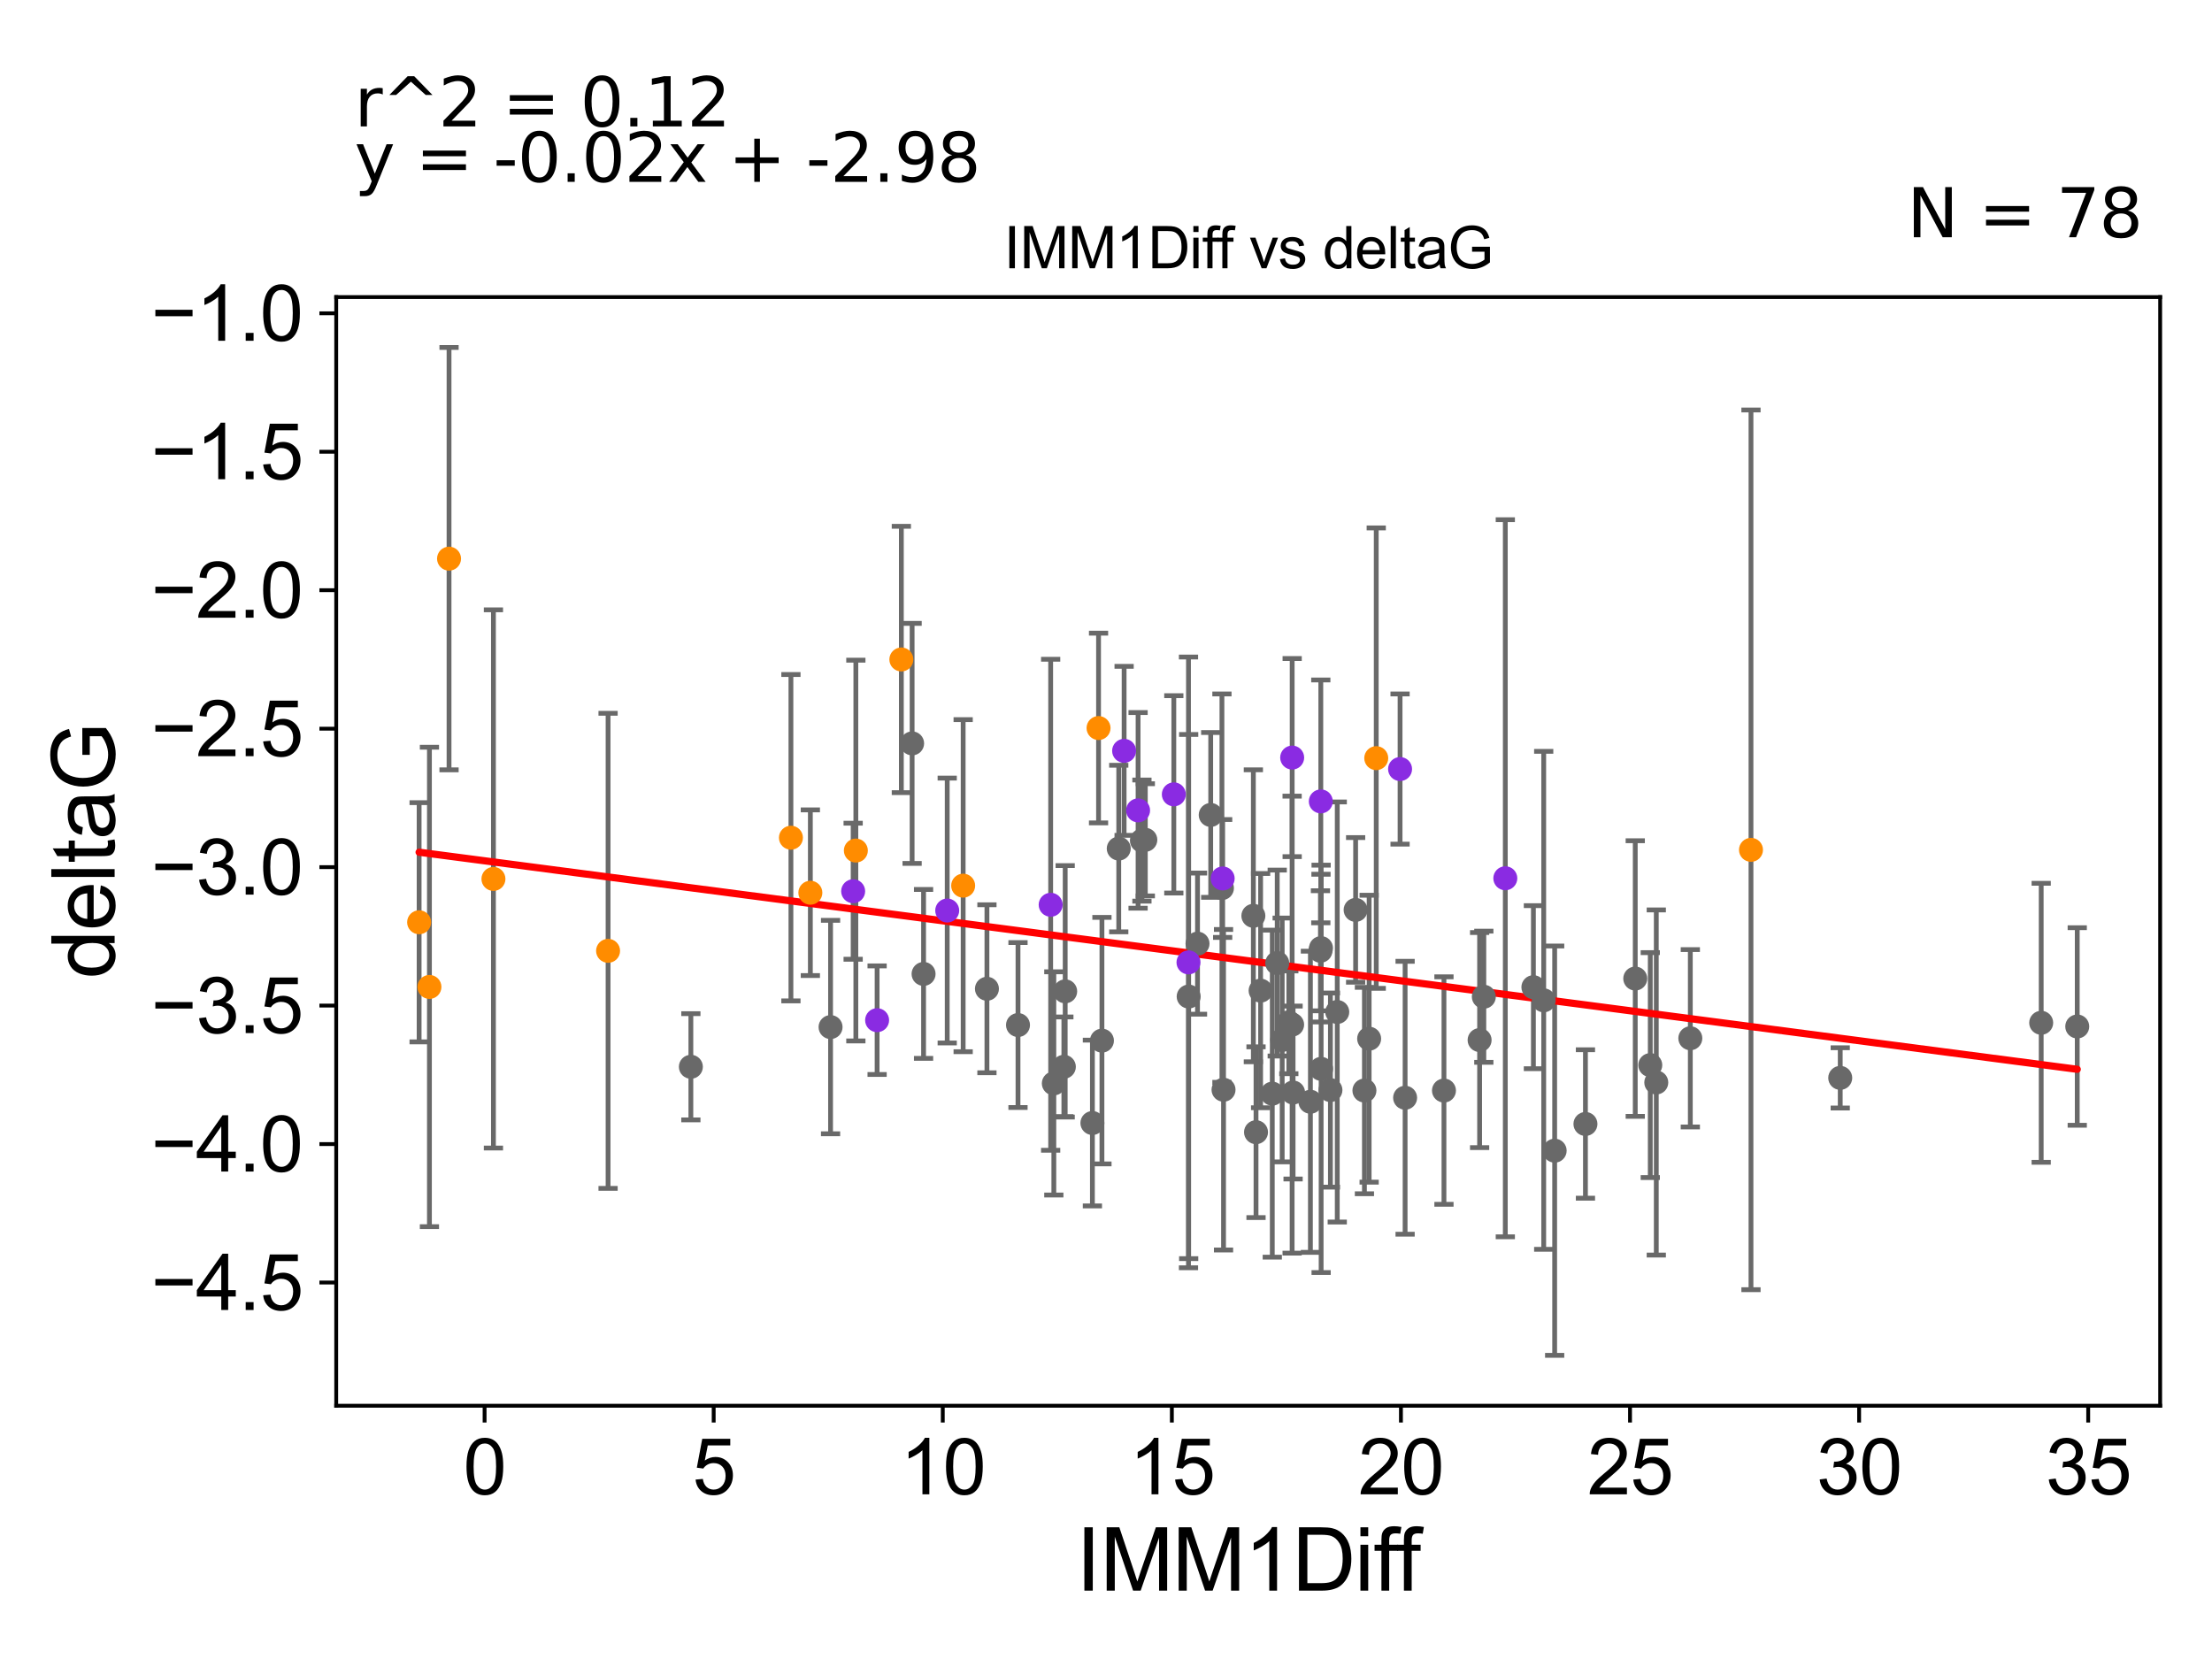 <?xml version="1.0" encoding="utf-8" standalone="no"?>
<!DOCTYPE svg PUBLIC "-//W3C//DTD SVG 1.1//EN"
  "http://www.w3.org/Graphics/SVG/1.1/DTD/svg11.dtd">
<svg xmlns:xlink="http://www.w3.org/1999/xlink" width="460.8pt" height="345.6pt" viewBox="0 0 460.8 345.6" xmlns="http://www.w3.org/2000/svg" version="1.1">
 <defs>
  <style type="text/css">*{stroke-linejoin: round; stroke-linecap: butt}</style>
 </defs>
 <g id="figure_1">
  <g id="patch_1">
   <path d="M 0 345.6 
L 460.8 345.6 
L 460.8 0 
L 0 0 
z
" style="fill: #ffffff"/>
  </g>
  <g id="axes_1">
   <g id="patch_2">
    <path d="M 70.04 292.84 
L 450 292.84 
L 450 61.886 
L 70.04 61.886 
z
" style="fill: #ffffff"/>
   </g>
   <g id="PathCollection_1">
    <defs>
     <path id="m2b1b70efc1" d="M 0 1.118 
C 0.297 1.118 0.581 1 0.791 0.791 
C 1 0.581 1.118 0.297 1.118 0 
C 1.118 -0.297 1 -0.581 0.791 -0.791 
C 0.581 -1 0.297 -1.118 0 -1.118 
C -0.297 -1.118 -0.581 -1 -0.791 -0.791 
C -1 -0.581 -1.118 -0.297 -1.118 0 
C -1.118 0.297 -1 0.581 -0.791 0.791 
C -0.581 1 -0.297 1.118 0 1.118 
z
" style="stroke: #696969"/>
    </defs>
    <g clip-path="url(#p62f35eaafa)">
     <use xlink:href="#m2b1b70efc1" x="143.92" y="222.23" style="fill: #696969; stroke: #696969"/>
     <use xlink:href="#m2b1b70efc1" x="254.885" y="227.013" style="fill: #696969; stroke: #696969"/>
     <use xlink:href="#m2b1b70efc1" x="173.021" y="213.958" style="fill: #696969; stroke: #696969"/>
     <use xlink:href="#m2b1b70efc1" x="292.71" y="228.68" style="fill: #696969; stroke: #696969"/>
     <use xlink:href="#m2b1b70efc1" x="221.622" y="222.23" style="fill: #696969; stroke: #696969"/>
     <use xlink:href="#m2b1b70efc1" x="352.125" y="216.289" style="fill: #696969; stroke: #696969"/>
     <use xlink:href="#m2b1b70efc1" x="227.568" y="233.946" style="fill: #696969; stroke: #696969"/>
     <use xlink:href="#m2b1b70efc1" x="277.153" y="227.083" style="fill: #696969; stroke: #696969"/>
     <use xlink:href="#m2b1b70efc1" x="261.652" y="235.858" style="fill: #696969; stroke: #696969"/>
     <use xlink:href="#m2b1b70efc1" x="340.653" y="203.85" style="fill: #696969; stroke: #696969"/>
     <use xlink:href="#m2b1b70efc1" x="309.108" y="207.639" style="fill: #696969; stroke: #696969"/>
     <use xlink:href="#m2b1b70efc1" x="278.575" y="210.815" style="fill: #696969; stroke: #696969"/>
     <use xlink:href="#m2b1b70efc1" x="300.804" y="227.182" style="fill: #696969; stroke: #696969"/>
     <use xlink:href="#m2b1b70efc1" x="343.783" y="221.879" style="fill: #696969; stroke: #696969"/>
     <use xlink:href="#m2b1b70efc1" x="262.607" y="206.364" style="fill: #696969; stroke: #696969"/>
     <use xlink:href="#m2b1b70efc1" x="284.235" y="227.18" style="fill: #696969; stroke: #696969"/>
     <use xlink:href="#m2b1b70efc1" x="345.034" y="225.502" style="fill: #696969; stroke: #696969"/>
     <use xlink:href="#m2b1b70efc1" x="267.102" y="216.645" style="fill: #696969; stroke: #696969"/>
     <use xlink:href="#m2b1b70efc1" x="249.464" y="196.576" style="fill: #696969; stroke: #696969"/>
     <use xlink:href="#m2b1b70efc1" x="275.215" y="222.662" style="fill: #696969; stroke: #696969"/>
     <use xlink:href="#m2b1b70efc1" x="269.173" y="213.45" style="fill: #696969; stroke: #696969"/>
     <use xlink:href="#m2b1b70efc1" x="323.864" y="239.706" style="fill: #696969; stroke: #696969"/>
     <use xlink:href="#m2b1b70efc1" x="238.592" y="174.947" style="fill: #696969; stroke: #696969"/>
     <use xlink:href="#m2b1b70efc1" x="269.374" y="227.594" style="fill: #696969; stroke: #696969"/>
     <use xlink:href="#m2b1b70efc1" x="265.04" y="227.828" style="fill: #696969; stroke: #696969"/>
     <use xlink:href="#m2b1b70efc1" x="383.355" y="224.542" style="fill: #696969; stroke: #696969"/>
     <use xlink:href="#m2b1b70efc1" x="308.23" y="216.666" style="fill: #696969; stroke: #696969"/>
     <use xlink:href="#m2b1b70efc1" x="330.278" y="234.144" style="fill: #696969; stroke: #696969"/>
     <use xlink:href="#m2b1b70efc1" x="205.597" y="205.98" style="fill: #696969; stroke: #696969"/>
     <use xlink:href="#m2b1b70efc1" x="233.057" y="176.77" style="fill: #696969; stroke: #696969"/>
     <use xlink:href="#m2b1b70efc1" x="237.886" y="175.106" style="fill: #696969; stroke: #696969"/>
     <use xlink:href="#m2b1b70efc1" x="272.982" y="229.517" style="fill: #696969; stroke: #696969"/>
     <use xlink:href="#m2b1b70efc1" x="425.218" y="213.066" style="fill: #696969; stroke: #696969"/>
     <use xlink:href="#m2b1b70efc1" x="266.071" y="200.624" style="fill: #696969; stroke: #696969"/>
     <use xlink:href="#m2b1b70efc1" x="268.486" y="212.966" style="fill: #696969; stroke: #696969"/>
     <use xlink:href="#m2b1b70efc1" x="432.729" y="213.834" style="fill: #696969; stroke: #696969"/>
     <use xlink:href="#m2b1b70efc1" x="212.068" y="213.535" style="fill: #696969; stroke: #696969"/>
     <use xlink:href="#m2b1b70efc1" x="275.072" y="198.066" style="fill: #696969; stroke: #696969"/>
     <use xlink:href="#m2b1b70efc1" x="254.551" y="185.015" style="fill: #696969; stroke: #696969"/>
     <use xlink:href="#m2b1b70efc1" x="321.583" y="208.387" style="fill: #696969; stroke: #696969"/>
     <use xlink:href="#m2b1b70efc1" x="247.622" y="207.599" style="fill: #696969; stroke: #696969"/>
     <use xlink:href="#m2b1b70efc1" x="252.213" y="169.768" style="fill: #696969; stroke: #696969"/>
     <use xlink:href="#m2b1b70efc1" x="319.435" y="205.646" style="fill: #696969; stroke: #696969"/>
     <use xlink:href="#m2b1b70efc1" x="261.099" y="190.779" style="fill: #696969; stroke: #696969"/>
     <use xlink:href="#m2b1b70efc1" x="282.402" y="189.55" style="fill: #696969; stroke: #696969"/>
     <use xlink:href="#m2b1b70efc1" x="285.218" y="216.379" style="fill: #696969; stroke: #696969"/>
     <use xlink:href="#m2b1b70efc1" x="190.011" y="154.862" style="fill: #696969; stroke: #696969"/>
     <use xlink:href="#m2b1b70efc1" x="221.899" y="206.515" style="fill: #696969; stroke: #696969"/>
     <use xlink:href="#m2b1b70efc1" x="219.532" y="225.693" style="fill: #696969; stroke: #696969"/>
     <use xlink:href="#m2b1b70efc1" x="229.554" y="216.784" style="fill: #696969; stroke: #696969"/>
     <use xlink:href="#m2b1b70efc1" x="275.186" y="197.507" style="fill: #696969; stroke: #696969"/>
     <use xlink:href="#m2b1b70efc1" x="192.397" y="202.887" style="fill: #696969; stroke: #696969"/>
    </g>
   </g>
   <g id="PathCollection_2">
    <defs>
     <path id="m4cf6bc9536" d="M 0 1.118 
C 0.297 1.118 0.581 1 0.791 0.791 
C 1 0.581 1.118 0.297 1.118 0 
C 1.118 -0.297 1 -0.581 0.791 -0.791 
C 0.581 -1 0.297 -1.118 0 -1.118 
C -0.297 -1.118 -0.581 -1 -0.791 -0.791 
C -1 -0.581 -1.118 -0.297 -1.118 0 
C -1.118 0.297 -1 0.581 -0.791 0.791 
C -0.581 1 -0.297 1.118 0 1.118 
z
" style="stroke: #ff8c00"/>
    </defs>
    <g clip-path="url(#p62f35eaafa)">
     <use xlink:href="#m4cf6bc9536" x="87.311" y="192.125" style="fill: #ff8c00; stroke: #ff8c00"/>
     <use xlink:href="#m4cf6bc9536" x="89.458" y="205.596" style="fill: #ff8c00; stroke: #ff8c00"/>
     <use xlink:href="#m4cf6bc9536" x="102.792" y="183.097" style="fill: #ff8c00; stroke: #ff8c00"/>
     <use xlink:href="#m4cf6bc9536" x="178.29" y="177.187" style="fill: #ff8c00; stroke: #ff8c00"/>
     <use xlink:href="#m4cf6bc9536" x="126.673" y="198.077" style="fill: #ff8c00; stroke: #ff8c00"/>
     <use xlink:href="#m4cf6bc9536" x="93.544" y="116.377" style="fill: #ff8c00; stroke: #ff8c00"/>
     <use xlink:href="#m4cf6bc9536" x="228.847" y="151.665" style="fill: #ff8c00; stroke: #ff8c00"/>
     <use xlink:href="#m4cf6bc9536" x="286.697" y="157.937" style="fill: #ff8c00; stroke: #ff8c00"/>
     <use xlink:href="#m4cf6bc9536" x="164.765" y="174.509" style="fill: #ff8c00; stroke: #ff8c00"/>
     <use xlink:href="#m4cf6bc9536" x="200.643" y="184.499" style="fill: #ff8c00; stroke: #ff8c00"/>
     <use xlink:href="#m4cf6bc9536" x="168.812" y="185.972" style="fill: #ff8c00; stroke: #ff8c00"/>
     <use xlink:href="#m4cf6bc9536" x="187.768" y="137.378" style="fill: #ff8c00; stroke: #ff8c00"/>
     <use xlink:href="#m4cf6bc9536" x="364.762" y="177.038" style="fill: #ff8c00; stroke: #ff8c00"/>
    </g>
   </g>
   <g id="PathCollection_3">
    <defs>
     <path id="m638d80760d" d="M 0 1.118 
C 0.297 1.118 0.581 1 0.791 0.791 
C 1 0.581 1.118 0.297 1.118 0 
C 1.118 -0.297 1 -0.581 0.791 -0.791 
C 0.581 -1 0.297 -1.118 0 -1.118 
C -0.297 -1.118 -0.581 -1 -0.791 -0.791 
C -1 -0.581 -1.118 -0.297 -1.118 0 
C -1.118 0.297 -1 0.581 -0.791 0.791 
C -0.581 1 -0.297 1.118 0 1.118 
z
" style="stroke: #8a2be2"/>
    </defs>
    <g clip-path="url(#p62f35eaafa)">
     <use xlink:href="#m638d80760d" x="269.183" y="157.818" style="fill: #8a2be2; stroke: #8a2be2"/>
     <use xlink:href="#m638d80760d" x="197.322" y="189.68" style="fill: #8a2be2; stroke: #8a2be2"/>
     <use xlink:href="#m638d80760d" x="313.584" y="182.959" style="fill: #8a2be2; stroke: #8a2be2"/>
     <use xlink:href="#m638d80760d" x="177.727" y="185.657" style="fill: #8a2be2; stroke: #8a2be2"/>
     <use xlink:href="#m638d80760d" x="247.583" y="200.485" style="fill: #8a2be2; stroke: #8a2be2"/>
     <use xlink:href="#m638d80760d" x="218.873" y="188.481" style="fill: #8a2be2; stroke: #8a2be2"/>
     <use xlink:href="#m638d80760d" x="244.529" y="165.478" style="fill: #8a2be2; stroke: #8a2be2"/>
     <use xlink:href="#m638d80760d" x="234.173" y="156.412" style="fill: #8a2be2; stroke: #8a2be2"/>
     <use xlink:href="#m638d80760d" x="237.084" y="168.818" style="fill: #8a2be2; stroke: #8a2be2"/>
     <use xlink:href="#m638d80760d" x="182.718" y="212.525" style="fill: #8a2be2; stroke: #8a2be2"/>
     <use xlink:href="#m638d80760d" x="254.704" y="183" style="fill: #8a2be2; stroke: #8a2be2"/>
     <use xlink:href="#m638d80760d" x="291.66" y="160.206" style="fill: #8a2be2; stroke: #8a2be2"/>
     <use xlink:href="#m638d80760d" x="275.148" y="166.945" style="fill: #8a2be2; stroke: #8a2be2"/>
    </g>
   </g>
   <g id="matplotlib.axis_1">
    <g id="xtick_1">
     <g id="line2d_1">
      <defs>
       <path id="mf43eefdb20" d="M 0 0 
L 0 3.5 
" style="stroke: #000000; stroke-width: 0.8"/>
      </defs>
      <g>
       <use xlink:href="#mf43eefdb20" x="100.95" y="292.84" style="stroke: #000000; stroke-width: 0.8"/>
      </g>
     </g>
     <g id="text_1">
      <!-- 0 -->
      <g transform="translate(96.501 311.293)scale(0.16 -0.16)">
       <defs>
        <path id="ArialMT-30" d="M 266 2259 
Q 266 3072 433 3567 
Q 600 4063 929 4331 
Q 1259 4600 1759 4600 
Q 2128 4600 2406 4451 
Q 2684 4303 2865 4023 
Q 3047 3744 3150 3342 
Q 3253 2941 3253 2259 
Q 3253 1453 3087 958 
Q 2922 463 2592 192 
Q 2263 -78 1759 -78 
Q 1097 -78 719 397 
Q 266 969 266 2259 
z
M 844 2259 
Q 844 1131 1108 757 
Q 1372 384 1759 384 
Q 2147 384 2411 759 
Q 2675 1134 2675 2259 
Q 2675 3391 2411 3762 
Q 2147 4134 1753 4134 
Q 1366 4134 1134 3806 
Q 844 3388 844 2259 
z
" transform="scale(0.016)"/>
       </defs>
       <use xlink:href="#ArialMT-30"/>
      </g>
     </g>
    </g>
    <g id="xtick_2">
     <g id="line2d_2">
      <g>
       <use xlink:href="#mf43eefdb20" x="148.673" y="292.84" style="stroke: #000000; stroke-width: 0.8"/>
      </g>
     </g>
     <g id="text_2">
      <!-- 5 -->
      <g transform="translate(144.224 311.293)scale(0.16 -0.16)">
       <defs>
        <path id="ArialMT-35" d="M 266 1200 
L 856 1250 
Q 922 819 1161 601 
Q 1400 384 1738 384 
Q 2144 384 2425 690 
Q 2706 997 2706 1503 
Q 2706 1984 2436 2262 
Q 2166 2541 1728 2541 
Q 1456 2541 1237 2417 
Q 1019 2294 894 2097 
L 366 2166 
L 809 4519 
L 3088 4519 
L 3088 3981 
L 1259 3981 
L 1013 2750 
Q 1425 3038 1878 3038 
Q 2478 3038 2890 2622 
Q 3303 2206 3303 1553 
Q 3303 931 2941 478 
Q 2500 -78 1738 -78 
Q 1113 -78 717 272 
Q 322 622 266 1200 
z
" transform="scale(0.016)"/>
       </defs>
       <use xlink:href="#ArialMT-35"/>
      </g>
     </g>
    </g>
    <g id="xtick_3">
     <g id="line2d_3">
      <g>
       <use xlink:href="#mf43eefdb20" x="196.396" y="292.84" style="stroke: #000000; stroke-width: 0.8"/>
      </g>
     </g>
     <g id="text_3">
      <!-- 10 -->
      <g transform="translate(187.498 311.293)scale(0.16 -0.16)">
       <defs>
        <path id="ArialMT-31" d="M 2384 0 
L 1822 0 
L 1822 3584 
Q 1619 3391 1289 3197 
Q 959 3003 697 2906 
L 697 3450 
Q 1169 3672 1522 3987 
Q 1875 4303 2022 4600 
L 2384 4600 
L 2384 0 
z
" transform="scale(0.016)"/>
       </defs>
       <use xlink:href="#ArialMT-31"/>
       <use xlink:href="#ArialMT-30" x="55.615"/>
      </g>
     </g>
    </g>
    <g id="xtick_4">
     <g id="line2d_4">
      <g>
       <use xlink:href="#mf43eefdb20" x="244.119" y="292.84" style="stroke: #000000; stroke-width: 0.8"/>
      </g>
     </g>
     <g id="text_4">
      <!-- 15 -->
      <g transform="translate(235.221 311.293)scale(0.16 -0.16)">
       <use xlink:href="#ArialMT-31"/>
       <use xlink:href="#ArialMT-35" x="55.615"/>
      </g>
     </g>
    </g>
    <g id="xtick_5">
     <g id="line2d_5">
      <g>
       <use xlink:href="#mf43eefdb20" x="291.842" y="292.84" style="stroke: #000000; stroke-width: 0.8"/>
      </g>
     </g>
     <g id="text_5">
      <!-- 20 -->
      <g transform="translate(282.944 311.293)scale(0.16 -0.16)">
       <defs>
        <path id="ArialMT-32" d="M 3222 541 
L 3222 0 
L 194 0 
Q 188 203 259 391 
Q 375 700 629 1000 
Q 884 1300 1366 1694 
Q 2113 2306 2375 2664 
Q 2638 3022 2638 3341 
Q 2638 3675 2398 3904 
Q 2159 4134 1775 4134 
Q 1369 4134 1125 3890 
Q 881 3647 878 3216 
L 300 3275 
Q 359 3922 746 4261 
Q 1134 4600 1788 4600 
Q 2447 4600 2831 4234 
Q 3216 3869 3216 3328 
Q 3216 3053 3103 2787 
Q 2991 2522 2730 2228 
Q 2469 1934 1863 1422 
Q 1356 997 1212 845 
Q 1069 694 975 541 
L 3222 541 
z
" transform="scale(0.016)"/>
       </defs>
       <use xlink:href="#ArialMT-32"/>
       <use xlink:href="#ArialMT-30" x="55.615"/>
      </g>
     </g>
    </g>
    <g id="xtick_6">
     <g id="line2d_6">
      <g>
       <use xlink:href="#mf43eefdb20" x="339.564" y="292.84" style="stroke: #000000; stroke-width: 0.8"/>
      </g>
     </g>
     <g id="text_6">
      <!-- 25 -->
      <g transform="translate(330.667 311.293)scale(0.16 -0.16)">
       <use xlink:href="#ArialMT-32"/>
       <use xlink:href="#ArialMT-35" x="55.615"/>
      </g>
     </g>
    </g>
    <g id="xtick_7">
     <g id="line2d_7">
      <g>
       <use xlink:href="#mf43eefdb20" x="387.287" y="292.84" style="stroke: #000000; stroke-width: 0.8"/>
      </g>
     </g>
     <g id="text_7">
      <!-- 30 -->
      <g transform="translate(378.39 311.293)scale(0.16 -0.16)">
       <defs>
        <path id="ArialMT-33" d="M 269 1209 
L 831 1284 
Q 928 806 1161 595 
Q 1394 384 1728 384 
Q 2125 384 2398 659 
Q 2672 934 2672 1341 
Q 2672 1728 2419 1979 
Q 2166 2231 1775 2231 
Q 1616 2231 1378 2169 
L 1441 2663 
Q 1497 2656 1531 2656 
Q 1891 2656 2178 2843 
Q 2466 3031 2466 3422 
Q 2466 3731 2256 3934 
Q 2047 4138 1716 4138 
Q 1388 4138 1169 3931 
Q 950 3725 888 3313 
L 325 3413 
Q 428 3978 793 4289 
Q 1159 4600 1703 4600 
Q 2078 4600 2393 4439 
Q 2709 4278 2876 4000 
Q 3044 3722 3044 3409 
Q 3044 3113 2884 2869 
Q 2725 2625 2413 2481 
Q 2819 2388 3044 2092 
Q 3269 1797 3269 1353 
Q 3269 753 2831 336 
Q 2394 -81 1725 -81 
Q 1122 -81 723 278 
Q 325 638 269 1209 
z
" transform="scale(0.016)"/>
       </defs>
       <use xlink:href="#ArialMT-33"/>
       <use xlink:href="#ArialMT-30" x="55.615"/>
      </g>
     </g>
    </g>
    <g id="xtick_8">
     <g id="line2d_8">
      <g>
       <use xlink:href="#mf43eefdb20" x="435.01" y="292.84" style="stroke: #000000; stroke-width: 0.8"/>
      </g>
     </g>
     <g id="text_8">
      <!-- 35 -->
      <g transform="translate(426.113 311.293)scale(0.16 -0.16)">
       <use xlink:href="#ArialMT-33"/>
       <use xlink:href="#ArialMT-35" x="55.615"/>
      </g>
     </g>
    </g>
    <g id="text_9">
     <!-- IMM1Diff -->
     <g transform="translate(224.179 331.357)scale(0.18 -0.18)">
      <defs>
       <path id="ArialMT-49" d="M 597 0 
L 597 4581 
L 1203 4581 
L 1203 0 
L 597 0 
z
" transform="scale(0.016)"/>
       <path id="ArialMT-4d" d="M 475 0 
L 475 4581 
L 1388 4581 
L 2472 1338 
Q 2622 884 2691 659 
Q 2769 909 2934 1394 
L 4031 4581 
L 4847 4581 
L 4847 0 
L 4263 0 
L 4263 3834 
L 2931 0 
L 2384 0 
L 1059 3900 
L 1059 0 
L 475 0 
z
" transform="scale(0.016)"/>
       <path id="ArialMT-44" d="M 494 0 
L 494 4581 
L 2072 4581 
Q 2606 4581 2888 4516 
Q 3281 4425 3559 4188 
Q 3922 3881 4101 3404 
Q 4281 2928 4281 2316 
Q 4281 1794 4159 1391 
Q 4038 988 3847 723 
Q 3656 459 3429 307 
Q 3203 156 2883 78 
Q 2563 0 2147 0 
L 494 0 
z
M 1100 541 
L 2078 541 
Q 2531 541 2789 625 
Q 3047 709 3200 863 
Q 3416 1078 3536 1442 
Q 3656 1806 3656 2325 
Q 3656 3044 3420 3430 
Q 3184 3816 2847 3947 
Q 2603 4041 2063 4041 
L 1100 4041 
L 1100 541 
z
" transform="scale(0.016)"/>
       <path id="ArialMT-69" d="M 425 3934 
L 425 4581 
L 988 4581 
L 988 3934 
L 425 3934 
z
M 425 0 
L 425 3319 
L 988 3319 
L 988 0 
L 425 0 
z
" transform="scale(0.016)"/>
       <path id="ArialMT-66" d="M 556 0 
L 556 2881 
L 59 2881 
L 59 3319 
L 556 3319 
L 556 3672 
Q 556 4006 616 4169 
Q 697 4388 901 4523 
Q 1106 4659 1475 4659 
Q 1713 4659 2000 4603 
L 1916 4113 
Q 1741 4144 1584 4144 
Q 1328 4144 1222 4034 
Q 1116 3925 1116 3625 
L 1116 3319 
L 1763 3319 
L 1763 2881 
L 1116 2881 
L 1116 0 
L 556 0 
z
" transform="scale(0.016)"/>
      </defs>
      <use xlink:href="#ArialMT-49"/>
      <use xlink:href="#ArialMT-4d" x="27.783"/>
      <use xlink:href="#ArialMT-4d" x="111.084"/>
      <use xlink:href="#ArialMT-31" x="194.385"/>
      <use xlink:href="#ArialMT-44" x="250"/>
      <use xlink:href="#ArialMT-69" x="322.217"/>
      <use xlink:href="#ArialMT-66" x="344.434"/>
      <use xlink:href="#ArialMT-66" x="370.467"/>
     </g>
    </g>
   </g>
   <g id="matplotlib.axis_2">
    <g id="ytick_1">
     <g id="line2d_9">
      <defs>
       <path id="m515b38e164" d="M 0 0 
L -3.5 0 
" style="stroke: #000000; stroke-width: 0.8"/>
      </defs>
      <g>
       <use xlink:href="#m515b38e164" x="70.04" y="267.171" style="stroke: #000000; stroke-width: 0.8"/>
      </g>
     </g>
     <g id="text_10">
      <!-- −4.5 -->
      <g transform="translate(31.455 272.897)scale(0.16 -0.16)">
       <defs>
        <path id="ArialMT-2212" d="M 3381 1997 
L 356 1997 
L 356 2522 
L 3381 2522 
L 3381 1997 
z
" transform="scale(0.016)"/>
        <path id="ArialMT-34" d="M 2069 0 
L 2069 1097 
L 81 1097 
L 81 1613 
L 2172 4581 
L 2631 4581 
L 2631 1613 
L 3250 1613 
L 3250 1097 
L 2631 1097 
L 2631 0 
L 2069 0 
z
M 2069 1613 
L 2069 3678 
L 634 1613 
L 2069 1613 
z
" transform="scale(0.016)"/>
        <path id="ArialMT-2e" d="M 581 0 
L 581 641 
L 1222 641 
L 1222 0 
L 581 0 
z
" transform="scale(0.016)"/>
       </defs>
       <use xlink:href="#ArialMT-2212"/>
       <use xlink:href="#ArialMT-34" x="58.398"/>
       <use xlink:href="#ArialMT-2e" x="114.014"/>
       <use xlink:href="#ArialMT-35" x="141.797"/>
      </g>
     </g>
    </g>
    <g id="ytick_2">
     <g id="line2d_10">
      <g>
       <use xlink:href="#m515b38e164" x="70.04" y="238.327" style="stroke: #000000; stroke-width: 0.8"/>
      </g>
     </g>
     <g id="text_11">
      <!-- −4.0 -->
      <g transform="translate(31.455 244.053)scale(0.16 -0.16)">
       <use xlink:href="#ArialMT-2212"/>
       <use xlink:href="#ArialMT-34" x="58.398"/>
       <use xlink:href="#ArialMT-2e" x="114.014"/>
       <use xlink:href="#ArialMT-30" x="141.797"/>
      </g>
     </g>
    </g>
    <g id="ytick_3">
     <g id="line2d_11">
      <g>
       <use xlink:href="#m515b38e164" x="70.04" y="209.483" style="stroke: #000000; stroke-width: 0.8"/>
      </g>
     </g>
     <g id="text_12">
      <!-- −3.5 -->
      <g transform="translate(31.455 215.209)scale(0.16 -0.16)">
       <use xlink:href="#ArialMT-2212"/>
       <use xlink:href="#ArialMT-33" x="58.398"/>
       <use xlink:href="#ArialMT-2e" x="114.014"/>
       <use xlink:href="#ArialMT-35" x="141.797"/>
      </g>
     </g>
    </g>
    <g id="ytick_4">
     <g id="line2d_12">
      <g>
       <use xlink:href="#m515b38e164" x="70.04" y="180.639" style="stroke: #000000; stroke-width: 0.8"/>
      </g>
     </g>
     <g id="text_13">
      <!-- −3.0 -->
      <g transform="translate(31.455 186.365)scale(0.16 -0.16)">
       <use xlink:href="#ArialMT-2212"/>
       <use xlink:href="#ArialMT-33" x="58.398"/>
       <use xlink:href="#ArialMT-2e" x="114.014"/>
       <use xlink:href="#ArialMT-30" x="141.797"/>
      </g>
     </g>
    </g>
    <g id="ytick_5">
     <g id="line2d_13">
      <g>
       <use xlink:href="#m515b38e164" x="70.04" y="151.795" style="stroke: #000000; stroke-width: 0.8"/>
      </g>
     </g>
     <g id="text_14">
      <!-- −2.5 -->
      <g transform="translate(31.455 157.521)scale(0.16 -0.16)">
       <use xlink:href="#ArialMT-2212"/>
       <use xlink:href="#ArialMT-32" x="58.398"/>
       <use xlink:href="#ArialMT-2e" x="114.014"/>
       <use xlink:href="#ArialMT-35" x="141.797"/>
      </g>
     </g>
    </g>
    <g id="ytick_6">
     <g id="line2d_14">
      <g>
       <use xlink:href="#m515b38e164" x="70.04" y="122.951" style="stroke: #000000; stroke-width: 0.8"/>
      </g>
     </g>
     <g id="text_15">
      <!-- −2.0 -->
      <g transform="translate(31.455 128.677)scale(0.16 -0.16)">
       <use xlink:href="#ArialMT-2212"/>
       <use xlink:href="#ArialMT-32" x="58.398"/>
       <use xlink:href="#ArialMT-2e" x="114.014"/>
       <use xlink:href="#ArialMT-30" x="141.797"/>
      </g>
     </g>
    </g>
    <g id="ytick_7">
     <g id="line2d_15">
      <g>
       <use xlink:href="#m515b38e164" x="70.04" y="94.107" style="stroke: #000000; stroke-width: 0.8"/>
      </g>
     </g>
     <g id="text_16">
      <!-- −1.5 -->
      <g transform="translate(31.455 99.833)scale(0.16 -0.16)">
       <use xlink:href="#ArialMT-2212"/>
       <use xlink:href="#ArialMT-31" x="58.398"/>
       <use xlink:href="#ArialMT-2e" x="114.014"/>
       <use xlink:href="#ArialMT-35" x="141.797"/>
      </g>
     </g>
    </g>
    <g id="ytick_8">
     <g id="line2d_16">
      <g>
       <use xlink:href="#m515b38e164" x="70.04" y="65.263" style="stroke: #000000; stroke-width: 0.8"/>
      </g>
     </g>
     <g id="text_17">
      <!-- −1.0 -->
      <g transform="translate(31.455 70.989)scale(0.16 -0.16)">
       <use xlink:href="#ArialMT-2212"/>
       <use xlink:href="#ArialMT-31" x="58.398"/>
       <use xlink:href="#ArialMT-2e" x="114.014"/>
       <use xlink:href="#ArialMT-30" x="141.797"/>
      </g>
     </g>
    </g>
    <g id="text_18">
     <!-- deltaG -->
     <g transform="translate(23.878 203.878)rotate(-90)scale(0.18 -0.18)">
      <defs>
       <path id="ArialMT-64" d="M 2575 0 
L 2575 419 
Q 2259 -75 1647 -75 
Q 1250 -75 917 144 
Q 584 363 401 755 
Q 219 1147 219 1656 
Q 219 2153 384 2558 
Q 550 2963 881 3178 
Q 1213 3394 1622 3394 
Q 1922 3394 2156 3267 
Q 2391 3141 2538 2938 
L 2538 4581 
L 3097 4581 
L 3097 0 
L 2575 0 
z
M 797 1656 
Q 797 1019 1065 703 
Q 1334 388 1700 388 
Q 2069 388 2326 689 
Q 2584 991 2584 1609 
Q 2584 2291 2321 2609 
Q 2059 2928 1675 2928 
Q 1300 2928 1048 2622 
Q 797 2316 797 1656 
z
" transform="scale(0.016)"/>
       <path id="ArialMT-65" d="M 2694 1069 
L 3275 997 
Q 3138 488 2766 206 
Q 2394 -75 1816 -75 
Q 1088 -75 661 373 
Q 234 822 234 1631 
Q 234 2469 665 2931 
Q 1097 3394 1784 3394 
Q 2450 3394 2872 2941 
Q 3294 2488 3294 1666 
Q 3294 1616 3291 1516 
L 816 1516 
Q 847 969 1125 678 
Q 1403 388 1819 388 
Q 2128 388 2347 550 
Q 2566 713 2694 1069 
z
M 847 1978 
L 2700 1978 
Q 2663 2397 2488 2606 
Q 2219 2931 1791 2931 
Q 1403 2931 1139 2672 
Q 875 2413 847 1978 
z
" transform="scale(0.016)"/>
       <path id="ArialMT-6c" d="M 409 0 
L 409 4581 
L 972 4581 
L 972 0 
L 409 0 
z
" transform="scale(0.016)"/>
       <path id="ArialMT-74" d="M 1650 503 
L 1731 6 
Q 1494 -44 1306 -44 
Q 1000 -44 831 53 
Q 663 150 594 308 
Q 525 466 525 972 
L 525 2881 
L 113 2881 
L 113 3319 
L 525 3319 
L 525 4141 
L 1084 4478 
L 1084 3319 
L 1650 3319 
L 1650 2881 
L 1084 2881 
L 1084 941 
Q 1084 700 1114 631 
Q 1144 563 1211 522 
Q 1278 481 1403 481 
Q 1497 481 1650 503 
z
" transform="scale(0.016)"/>
       <path id="ArialMT-61" d="M 2588 409 
Q 2275 144 1986 34 
Q 1697 -75 1366 -75 
Q 819 -75 525 192 
Q 231 459 231 875 
Q 231 1119 342 1320 
Q 453 1522 633 1644 
Q 813 1766 1038 1828 
Q 1203 1872 1538 1913 
Q 2219 1994 2541 2106 
Q 2544 2222 2544 2253 
Q 2544 2597 2384 2738 
Q 2169 2928 1744 2928 
Q 1347 2928 1158 2789 
Q 969 2650 878 2297 
L 328 2372 
Q 403 2725 575 2942 
Q 747 3159 1072 3276 
Q 1397 3394 1825 3394 
Q 2250 3394 2515 3294 
Q 2781 3194 2906 3042 
Q 3031 2891 3081 2659 
Q 3109 2516 3109 2141 
L 3109 1391 
Q 3109 606 3145 398 
Q 3181 191 3288 0 
L 2700 0 
Q 2613 175 2588 409 
z
M 2541 1666 
Q 2234 1541 1622 1453 
Q 1275 1403 1131 1340 
Q 988 1278 909 1158 
Q 831 1038 831 891 
Q 831 666 1001 516 
Q 1172 366 1500 366 
Q 1825 366 2078 508 
Q 2331 650 2450 897 
Q 2541 1088 2541 1459 
L 2541 1666 
z
" transform="scale(0.016)"/>
       <path id="ArialMT-47" d="M 2638 1797 
L 2638 2334 
L 4578 2338 
L 4578 638 
Q 4131 281 3656 101 
Q 3181 -78 2681 -78 
Q 2006 -78 1454 211 
Q 903 500 622 1047 
Q 341 1594 341 2269 
Q 341 2938 620 3517 
Q 900 4097 1425 4378 
Q 1950 4659 2634 4659 
Q 3131 4659 3532 4498 
Q 3934 4338 4162 4050 
Q 4391 3763 4509 3300 
L 3963 3150 
Q 3859 3500 3706 3700 
Q 3553 3900 3268 4020 
Q 2984 4141 2638 4141 
Q 2222 4141 1919 4014 
Q 1616 3888 1430 3681 
Q 1244 3475 1141 3228 
Q 966 2803 966 2306 
Q 966 1694 1177 1281 
Q 1388 869 1791 669 
Q 2194 469 2647 469 
Q 3041 469 3416 620 
Q 3791 772 3984 944 
L 3984 1797 
L 2638 1797 
z
" transform="scale(0.016)"/>
      </defs>
      <use xlink:href="#ArialMT-64"/>
      <use xlink:href="#ArialMT-65" x="55.615"/>
      <use xlink:href="#ArialMT-6c" x="111.23"/>
      <use xlink:href="#ArialMT-74" x="133.447"/>
      <use xlink:href="#ArialMT-61" x="161.23"/>
      <use xlink:href="#ArialMT-47" x="216.846"/>
     </g>
    </g>
   </g>
   <g id="LineCollection_1">
    <path d="M 143.92 233.297 
L 143.92 211.164 
" clip-path="url(#p62f35eaafa)" style="fill: none; stroke: #696969"/>
    <path d="M 254.885 260.393 
L 254.885 193.632 
" clip-path="url(#p62f35eaafa)" style="fill: none; stroke: #696969"/>
    <path d="M 173.021 236.189 
L 173.021 191.726 
" clip-path="url(#p62f35eaafa)" style="fill: none; stroke: #696969"/>
    <path d="M 292.71 257.105 
L 292.71 200.256 
" clip-path="url(#p62f35eaafa)" style="fill: none; stroke: #696969"/>
    <path d="M 221.622 232.607 
L 221.622 211.852 
" clip-path="url(#p62f35eaafa)" style="fill: none; stroke: #696969"/>
    <path d="M 352.125 234.765 
L 352.125 197.814 
" clip-path="url(#p62f35eaafa)" style="fill: none; stroke: #696969"/>
    <path d="M 227.568 251.216 
L 227.568 216.677 
" clip-path="url(#p62f35eaafa)" style="fill: none; stroke: #696969"/>
    <path d="M 277.153 247.302 
L 277.153 206.864 
" clip-path="url(#p62f35eaafa)" style="fill: none; stroke: #696969"/>
    <path d="M 261.652 253.641 
L 261.652 218.076 
" clip-path="url(#p62f35eaafa)" style="fill: none; stroke: #696969"/>
    <path d="M 340.653 232.56 
L 340.653 175.139 
" clip-path="url(#p62f35eaafa)" style="fill: none; stroke: #696969"/>
    <path d="M 309.108 221.304 
L 309.108 193.974 
" clip-path="url(#p62f35eaafa)" style="fill: none; stroke: #696969"/>
    <path d="M 278.575 254.571 
L 278.575 167.059 
" clip-path="url(#p62f35eaafa)" style="fill: none; stroke: #696969"/>
    <path d="M 300.804 250.875 
L 300.804 203.49 
" clip-path="url(#p62f35eaafa)" style="fill: none; stroke: #696969"/>
    <path d="M 343.783 245.306 
L 343.783 198.451 
" clip-path="url(#p62f35eaafa)" style="fill: none; stroke: #696969"/>
    <path d="M 262.607 230.76 
L 262.607 181.969 
" clip-path="url(#p62f35eaafa)" style="fill: none; stroke: #696969"/>
    <path d="M 284.235 248.677 
L 284.235 205.682 
" clip-path="url(#p62f35eaafa)" style="fill: none; stroke: #696969"/>
    <path d="M 345.034 261.45 
L 345.034 189.554 
" clip-path="url(#p62f35eaafa)" style="fill: none; stroke: #696969"/>
    <path d="M 267.102 242.042 
L 267.102 191.247 
" clip-path="url(#p62f35eaafa)" style="fill: none; stroke: #696969"/>
    <path d="M 249.464 211.276 
L 249.464 181.876 
" clip-path="url(#p62f35eaafa)" style="fill: none; stroke: #696969"/>
    <path d="M 275.215 265.094 
L 275.215 180.229 
" clip-path="url(#p62f35eaafa)" style="fill: none; stroke: #696969"/>
    <path d="M 269.173 261.052 
L 269.173 165.849 
" clip-path="url(#p62f35eaafa)" style="fill: none; stroke: #696969"/>
    <path d="M 323.864 282.342 
L 323.864 197.07 
" clip-path="url(#p62f35eaafa)" style="fill: none; stroke: #696969"/>
    <path d="M 238.592 186.633 
L 238.592 163.261 
" clip-path="url(#p62f35eaafa)" style="fill: none; stroke: #696969"/>
    <path d="M 269.374 245.605 
L 269.374 209.583 
" clip-path="url(#p62f35eaafa)" style="fill: none; stroke: #696969"/>
    <path d="M 265.04 261.89 
L 265.04 193.767 
" clip-path="url(#p62f35eaafa)" style="fill: none; stroke: #696969"/>
    <path d="M 383.355 230.817 
L 383.355 218.268 
" clip-path="url(#p62f35eaafa)" style="fill: none; stroke: #696969"/>
    <path d="M 308.23 239.069 
L 308.23 194.263 
" clip-path="url(#p62f35eaafa)" style="fill: none; stroke: #696969"/>
    <path d="M 330.278 249.605 
L 330.278 218.683 
" clip-path="url(#p62f35eaafa)" style="fill: none; stroke: #696969"/>
    <path d="M 205.597 223.478 
L 205.597 188.483 
" clip-path="url(#p62f35eaafa)" style="fill: none; stroke: #696969"/>
    <path d="M 233.057 194.119 
L 233.057 159.421 
" clip-path="url(#p62f35eaafa)" style="fill: none; stroke: #696969"/>
    <path d="M 237.886 187.724 
L 237.886 162.489 
" clip-path="url(#p62f35eaafa)" style="fill: none; stroke: #696969"/>
    <path d="M 272.982 260.886 
L 272.982 198.148 
" clip-path="url(#p62f35eaafa)" style="fill: none; stroke: #696969"/>
    <path d="M 425.218 242.127 
L 425.218 184.005 
" clip-path="url(#p62f35eaafa)" style="fill: none; stroke: #696969"/>
    <path d="M 266.071 219.992 
L 266.071 181.257 
" clip-path="url(#p62f35eaafa)" style="fill: none; stroke: #696969"/>
    <path d="M 268.486 223.673 
L 268.486 202.26 
" clip-path="url(#p62f35eaafa)" style="fill: none; stroke: #696969"/>
    <path d="M 432.729 234.411 
L 432.729 193.257 
" clip-path="url(#p62f35eaafa)" style="fill: none; stroke: #696969"/>
    <path d="M 212.068 230.71 
L 212.068 196.359 
" clip-path="url(#p62f35eaafa)" style="fill: none; stroke: #696969"/>
    <path d="M 275.072 210.576 
L 275.072 185.555 
" clip-path="url(#p62f35eaafa)" style="fill: none; stroke: #696969"/>
    <path d="M 254.551 225.471 
L 254.551 144.56 
" clip-path="url(#p62f35eaafa)" style="fill: none; stroke: #696969"/>
    <path d="M 321.583 260.254 
L 321.583 156.521 
" clip-path="url(#p62f35eaafa)" style="fill: none; stroke: #696969"/>
    <path d="M 247.622 262.195 
L 247.622 153.003 
" clip-path="url(#p62f35eaafa)" style="fill: none; stroke: #696969"/>
    <path d="M 252.213 186.934 
L 252.213 152.602 
" clip-path="url(#p62f35eaafa)" style="fill: none; stroke: #696969"/>
    <path d="M 319.435 222.625 
L 319.435 188.667 
" clip-path="url(#p62f35eaafa)" style="fill: none; stroke: #696969"/>
    <path d="M 261.099 221.191 
L 261.099 160.367 
" clip-path="url(#p62f35eaafa)" style="fill: none; stroke: #696969"/>
    <path d="M 282.402 204.616 
L 282.402 174.483 
" clip-path="url(#p62f35eaafa)" style="fill: none; stroke: #696969"/>
    <path d="M 285.218 246.262 
L 285.218 186.496 
" clip-path="url(#p62f35eaafa)" style="fill: none; stroke: #696969"/>
    <path d="M 190.011 179.863 
L 190.011 129.861 
" clip-path="url(#p62f35eaafa)" style="fill: none; stroke: #696969"/>
    <path d="M 221.899 232.706 
L 221.899 180.324 
" clip-path="url(#p62f35eaafa)" style="fill: none; stroke: #696969"/>
    <path d="M 219.532 248.941 
L 219.532 202.444 
" clip-path="url(#p62f35eaafa)" style="fill: none; stroke: #696969"/>
    <path d="M 229.554 242.461 
L 229.554 191.108 
" clip-path="url(#p62f35eaafa)" style="fill: none; stroke: #696969"/>
    <path d="M 275.186 212.893 
L 275.186 182.12 
" clip-path="url(#p62f35eaafa)" style="fill: none; stroke: #696969"/>
    <path d="M 192.397 220.48 
L 192.397 185.293 
" clip-path="url(#p62f35eaafa)" style="fill: none; stroke: #696969"/>
   </g>
   <g id="line2d_17">
    <defs>
     <path id="mef2b8d4fba" d="M 2 0 
L -2 -0 
" style="stroke: #696969"/>
    </defs>
    <g clip-path="url(#p62f35eaafa)">
     <use xlink:href="#mef2b8d4fba" x="143.92" y="233.297" style="fill: #696969; stroke: #696969"/>
     <use xlink:href="#mef2b8d4fba" x="254.885" y="260.393" style="fill: #696969; stroke: #696969"/>
     <use xlink:href="#mef2b8d4fba" x="173.021" y="236.189" style="fill: #696969; stroke: #696969"/>
     <use xlink:href="#mef2b8d4fba" x="292.71" y="257.105" style="fill: #696969; stroke: #696969"/>
     <use xlink:href="#mef2b8d4fba" x="221.622" y="232.607" style="fill: #696969; stroke: #696969"/>
     <use xlink:href="#mef2b8d4fba" x="352.125" y="234.765" style="fill: #696969; stroke: #696969"/>
     <use xlink:href="#mef2b8d4fba" x="227.568" y="251.216" style="fill: #696969; stroke: #696969"/>
     <use xlink:href="#mef2b8d4fba" x="277.153" y="247.302" style="fill: #696969; stroke: #696969"/>
     <use xlink:href="#mef2b8d4fba" x="261.652" y="253.641" style="fill: #696969; stroke: #696969"/>
     <use xlink:href="#mef2b8d4fba" x="340.653" y="232.56" style="fill: #696969; stroke: #696969"/>
     <use xlink:href="#mef2b8d4fba" x="309.108" y="221.304" style="fill: #696969; stroke: #696969"/>
     <use xlink:href="#mef2b8d4fba" x="278.575" y="254.571" style="fill: #696969; stroke: #696969"/>
     <use xlink:href="#mef2b8d4fba" x="300.804" y="250.875" style="fill: #696969; stroke: #696969"/>
     <use xlink:href="#mef2b8d4fba" x="343.783" y="245.306" style="fill: #696969; stroke: #696969"/>
     <use xlink:href="#mef2b8d4fba" x="262.607" y="230.76" style="fill: #696969; stroke: #696969"/>
     <use xlink:href="#mef2b8d4fba" x="284.235" y="248.677" style="fill: #696969; stroke: #696969"/>
     <use xlink:href="#mef2b8d4fba" x="345.034" y="261.45" style="fill: #696969; stroke: #696969"/>
     <use xlink:href="#mef2b8d4fba" x="267.102" y="242.042" style="fill: #696969; stroke: #696969"/>
     <use xlink:href="#mef2b8d4fba" x="249.464" y="211.276" style="fill: #696969; stroke: #696969"/>
     <use xlink:href="#mef2b8d4fba" x="275.215" y="265.094" style="fill: #696969; stroke: #696969"/>
     <use xlink:href="#mef2b8d4fba" x="269.173" y="261.052" style="fill: #696969; stroke: #696969"/>
     <use xlink:href="#mef2b8d4fba" x="323.864" y="282.342" style="fill: #696969; stroke: #696969"/>
     <use xlink:href="#mef2b8d4fba" x="238.592" y="186.633" style="fill: #696969; stroke: #696969"/>
     <use xlink:href="#mef2b8d4fba" x="269.374" y="245.605" style="fill: #696969; stroke: #696969"/>
     <use xlink:href="#mef2b8d4fba" x="265.04" y="261.89" style="fill: #696969; stroke: #696969"/>
     <use xlink:href="#mef2b8d4fba" x="383.355" y="230.817" style="fill: #696969; stroke: #696969"/>
     <use xlink:href="#mef2b8d4fba" x="308.23" y="239.069" style="fill: #696969; stroke: #696969"/>
     <use xlink:href="#mef2b8d4fba" x="330.278" y="249.605" style="fill: #696969; stroke: #696969"/>
     <use xlink:href="#mef2b8d4fba" x="205.597" y="223.478" style="fill: #696969; stroke: #696969"/>
     <use xlink:href="#mef2b8d4fba" x="233.057" y="194.119" style="fill: #696969; stroke: #696969"/>
     <use xlink:href="#mef2b8d4fba" x="237.886" y="187.724" style="fill: #696969; stroke: #696969"/>
     <use xlink:href="#mef2b8d4fba" x="272.982" y="260.886" style="fill: #696969; stroke: #696969"/>
     <use xlink:href="#mef2b8d4fba" x="425.218" y="242.127" style="fill: #696969; stroke: #696969"/>
     <use xlink:href="#mef2b8d4fba" x="266.071" y="219.992" style="fill: #696969; stroke: #696969"/>
     <use xlink:href="#mef2b8d4fba" x="268.486" y="223.673" style="fill: #696969; stroke: #696969"/>
     <use xlink:href="#mef2b8d4fba" x="432.729" y="234.411" style="fill: #696969; stroke: #696969"/>
     <use xlink:href="#mef2b8d4fba" x="212.068" y="230.71" style="fill: #696969; stroke: #696969"/>
     <use xlink:href="#mef2b8d4fba" x="275.072" y="210.576" style="fill: #696969; stroke: #696969"/>
     <use xlink:href="#mef2b8d4fba" x="254.551" y="225.471" style="fill: #696969; stroke: #696969"/>
     <use xlink:href="#mef2b8d4fba" x="321.583" y="260.254" style="fill: #696969; stroke: #696969"/>
     <use xlink:href="#mef2b8d4fba" x="247.622" y="262.195" style="fill: #696969; stroke: #696969"/>
     <use xlink:href="#mef2b8d4fba" x="252.213" y="186.934" style="fill: #696969; stroke: #696969"/>
     <use xlink:href="#mef2b8d4fba" x="319.435" y="222.625" style="fill: #696969; stroke: #696969"/>
     <use xlink:href="#mef2b8d4fba" x="261.099" y="221.191" style="fill: #696969; stroke: #696969"/>
     <use xlink:href="#mef2b8d4fba" x="282.402" y="204.616" style="fill: #696969; stroke: #696969"/>
     <use xlink:href="#mef2b8d4fba" x="285.218" y="246.262" style="fill: #696969; stroke: #696969"/>
     <use xlink:href="#mef2b8d4fba" x="190.011" y="179.863" style="fill: #696969; stroke: #696969"/>
     <use xlink:href="#mef2b8d4fba" x="221.899" y="232.706" style="fill: #696969; stroke: #696969"/>
     <use xlink:href="#mef2b8d4fba" x="219.532" y="248.941" style="fill: #696969; stroke: #696969"/>
     <use xlink:href="#mef2b8d4fba" x="229.554" y="242.461" style="fill: #696969; stroke: #696969"/>
     <use xlink:href="#mef2b8d4fba" x="275.186" y="212.893" style="fill: #696969; stroke: #696969"/>
     <use xlink:href="#mef2b8d4fba" x="192.397" y="220.48" style="fill: #696969; stroke: #696969"/>
    </g>
   </g>
   <g id="line2d_18">
    <g clip-path="url(#p62f35eaafa)">
     <use xlink:href="#mef2b8d4fba" x="143.92" y="211.164" style="fill: #696969; stroke: #696969"/>
     <use xlink:href="#mef2b8d4fba" x="254.885" y="193.632" style="fill: #696969; stroke: #696969"/>
     <use xlink:href="#mef2b8d4fba" x="173.021" y="191.726" style="fill: #696969; stroke: #696969"/>
     <use xlink:href="#mef2b8d4fba" x="292.71" y="200.256" style="fill: #696969; stroke: #696969"/>
     <use xlink:href="#mef2b8d4fba" x="221.622" y="211.852" style="fill: #696969; stroke: #696969"/>
     <use xlink:href="#mef2b8d4fba" x="352.125" y="197.814" style="fill: #696969; stroke: #696969"/>
     <use xlink:href="#mef2b8d4fba" x="227.568" y="216.677" style="fill: #696969; stroke: #696969"/>
     <use xlink:href="#mef2b8d4fba" x="277.153" y="206.864" style="fill: #696969; stroke: #696969"/>
     <use xlink:href="#mef2b8d4fba" x="261.652" y="218.076" style="fill: #696969; stroke: #696969"/>
     <use xlink:href="#mef2b8d4fba" x="340.653" y="175.139" style="fill: #696969; stroke: #696969"/>
     <use xlink:href="#mef2b8d4fba" x="309.108" y="193.974" style="fill: #696969; stroke: #696969"/>
     <use xlink:href="#mef2b8d4fba" x="278.575" y="167.059" style="fill: #696969; stroke: #696969"/>
     <use xlink:href="#mef2b8d4fba" x="300.804" y="203.49" style="fill: #696969; stroke: #696969"/>
     <use xlink:href="#mef2b8d4fba" x="343.783" y="198.451" style="fill: #696969; stroke: #696969"/>
     <use xlink:href="#mef2b8d4fba" x="262.607" y="181.969" style="fill: #696969; stroke: #696969"/>
     <use xlink:href="#mef2b8d4fba" x="284.235" y="205.682" style="fill: #696969; stroke: #696969"/>
     <use xlink:href="#mef2b8d4fba" x="345.034" y="189.554" style="fill: #696969; stroke: #696969"/>
     <use xlink:href="#mef2b8d4fba" x="267.102" y="191.247" style="fill: #696969; stroke: #696969"/>
     <use xlink:href="#mef2b8d4fba" x="249.464" y="181.876" style="fill: #696969; stroke: #696969"/>
     <use xlink:href="#mef2b8d4fba" x="275.215" y="180.229" style="fill: #696969; stroke: #696969"/>
     <use xlink:href="#mef2b8d4fba" x="269.173" y="165.849" style="fill: #696969; stroke: #696969"/>
     <use xlink:href="#mef2b8d4fba" x="323.864" y="197.07" style="fill: #696969; stroke: #696969"/>
     <use xlink:href="#mef2b8d4fba" x="238.592" y="163.261" style="fill: #696969; stroke: #696969"/>
     <use xlink:href="#mef2b8d4fba" x="269.374" y="209.583" style="fill: #696969; stroke: #696969"/>
     <use xlink:href="#mef2b8d4fba" x="265.04" y="193.767" style="fill: #696969; stroke: #696969"/>
     <use xlink:href="#mef2b8d4fba" x="383.355" y="218.268" style="fill: #696969; stroke: #696969"/>
     <use xlink:href="#mef2b8d4fba" x="308.23" y="194.263" style="fill: #696969; stroke: #696969"/>
     <use xlink:href="#mef2b8d4fba" x="330.278" y="218.683" style="fill: #696969; stroke: #696969"/>
     <use xlink:href="#mef2b8d4fba" x="205.597" y="188.483" style="fill: #696969; stroke: #696969"/>
     <use xlink:href="#mef2b8d4fba" x="233.057" y="159.421" style="fill: #696969; stroke: #696969"/>
     <use xlink:href="#mef2b8d4fba" x="237.886" y="162.489" style="fill: #696969; stroke: #696969"/>
     <use xlink:href="#mef2b8d4fba" x="272.982" y="198.148" style="fill: #696969; stroke: #696969"/>
     <use xlink:href="#mef2b8d4fba" x="425.218" y="184.005" style="fill: #696969; stroke: #696969"/>
     <use xlink:href="#mef2b8d4fba" x="266.071" y="181.257" style="fill: #696969; stroke: #696969"/>
     <use xlink:href="#mef2b8d4fba" x="268.486" y="202.26" style="fill: #696969; stroke: #696969"/>
     <use xlink:href="#mef2b8d4fba" x="432.729" y="193.257" style="fill: #696969; stroke: #696969"/>
     <use xlink:href="#mef2b8d4fba" x="212.068" y="196.359" style="fill: #696969; stroke: #696969"/>
     <use xlink:href="#mef2b8d4fba" x="275.072" y="185.555" style="fill: #696969; stroke: #696969"/>
     <use xlink:href="#mef2b8d4fba" x="254.551" y="144.56" style="fill: #696969; stroke: #696969"/>
     <use xlink:href="#mef2b8d4fba" x="321.583" y="156.521" style="fill: #696969; stroke: #696969"/>
     <use xlink:href="#mef2b8d4fba" x="247.622" y="153.003" style="fill: #696969; stroke: #696969"/>
     <use xlink:href="#mef2b8d4fba" x="252.213" y="152.602" style="fill: #696969; stroke: #696969"/>
     <use xlink:href="#mef2b8d4fba" x="319.435" y="188.667" style="fill: #696969; stroke: #696969"/>
     <use xlink:href="#mef2b8d4fba" x="261.099" y="160.367" style="fill: #696969; stroke: #696969"/>
     <use xlink:href="#mef2b8d4fba" x="282.402" y="174.483" style="fill: #696969; stroke: #696969"/>
     <use xlink:href="#mef2b8d4fba" x="285.218" y="186.496" style="fill: #696969; stroke: #696969"/>
     <use xlink:href="#mef2b8d4fba" x="190.011" y="129.861" style="fill: #696969; stroke: #696969"/>
     <use xlink:href="#mef2b8d4fba" x="221.899" y="180.324" style="fill: #696969; stroke: #696969"/>
     <use xlink:href="#mef2b8d4fba" x="219.532" y="202.444" style="fill: #696969; stroke: #696969"/>
     <use xlink:href="#mef2b8d4fba" x="229.554" y="191.108" style="fill: #696969; stroke: #696969"/>
     <use xlink:href="#mef2b8d4fba" x="275.186" y="182.12" style="fill: #696969; stroke: #696969"/>
     <use xlink:href="#mef2b8d4fba" x="192.397" y="185.293" style="fill: #696969; stroke: #696969"/>
    </g>
   </g>
   <g id="LineCollection_2">
    <path d="M 87.311 217.044 
L 87.311 167.206 
" clip-path="url(#p62f35eaafa)" style="fill: none; stroke: #696969"/>
    <path d="M 89.458 255.534 
L 89.458 155.658 
" clip-path="url(#p62f35eaafa)" style="fill: none; stroke: #696969"/>
    <path d="M 102.792 239.154 
L 102.792 127.04 
" clip-path="url(#p62f35eaafa)" style="fill: none; stroke: #696969"/>
    <path d="M 178.29 216.845 
L 178.29 137.528 
" clip-path="url(#p62f35eaafa)" style="fill: none; stroke: #696969"/>
    <path d="M 126.673 247.559 
L 126.673 148.596 
" clip-path="url(#p62f35eaafa)" style="fill: none; stroke: #696969"/>
    <path d="M 93.544 160.37 
L 93.544 72.384 
" clip-path="url(#p62f35eaafa)" style="fill: none; stroke: #696969"/>
    <path d="M 228.847 171.428 
L 228.847 131.901 
" clip-path="url(#p62f35eaafa)" style="fill: none; stroke: #696969"/>
    <path d="M 286.697 205.895 
L 286.697 109.979 
" clip-path="url(#p62f35eaafa)" style="fill: none; stroke: #696969"/>
    <path d="M 164.765 208.503 
L 164.765 140.515 
" clip-path="url(#p62f35eaafa)" style="fill: none; stroke: #696969"/>
    <path d="M 200.643 219.086 
L 200.643 149.912 
" clip-path="url(#p62f35eaafa)" style="fill: none; stroke: #696969"/>
    <path d="M 168.812 203.228 
L 168.812 168.715 
" clip-path="url(#p62f35eaafa)" style="fill: none; stroke: #696969"/>
    <path d="M 187.768 165.119 
L 187.768 109.638 
" clip-path="url(#p62f35eaafa)" style="fill: none; stroke: #696969"/>
    <path d="M 364.762 268.666 
L 364.762 85.409 
" clip-path="url(#p62f35eaafa)" style="fill: none; stroke: #696969"/>
   </g>
   <g id="line2d_19">
    <g clip-path="url(#p62f35eaafa)">
     <use xlink:href="#mef2b8d4fba" x="87.311" y="217.044" style="fill: #696969; stroke: #696969"/>
     <use xlink:href="#mef2b8d4fba" x="89.458" y="255.534" style="fill: #696969; stroke: #696969"/>
     <use xlink:href="#mef2b8d4fba" x="102.792" y="239.154" style="fill: #696969; stroke: #696969"/>
     <use xlink:href="#mef2b8d4fba" x="178.29" y="216.845" style="fill: #696969; stroke: #696969"/>
     <use xlink:href="#mef2b8d4fba" x="126.673" y="247.559" style="fill: #696969; stroke: #696969"/>
     <use xlink:href="#mef2b8d4fba" x="93.544" y="160.37" style="fill: #696969; stroke: #696969"/>
     <use xlink:href="#mef2b8d4fba" x="228.847" y="171.428" style="fill: #696969; stroke: #696969"/>
     <use xlink:href="#mef2b8d4fba" x="286.697" y="205.895" style="fill: #696969; stroke: #696969"/>
     <use xlink:href="#mef2b8d4fba" x="164.765" y="208.503" style="fill: #696969; stroke: #696969"/>
     <use xlink:href="#mef2b8d4fba" x="200.643" y="219.086" style="fill: #696969; stroke: #696969"/>
     <use xlink:href="#mef2b8d4fba" x="168.812" y="203.228" style="fill: #696969; stroke: #696969"/>
     <use xlink:href="#mef2b8d4fba" x="187.768" y="165.119" style="fill: #696969; stroke: #696969"/>
     <use xlink:href="#mef2b8d4fba" x="364.762" y="268.666" style="fill: #696969; stroke: #696969"/>
    </g>
   </g>
   <g id="line2d_20">
    <g clip-path="url(#p62f35eaafa)">
     <use xlink:href="#mef2b8d4fba" x="87.311" y="167.206" style="fill: #696969; stroke: #696969"/>
     <use xlink:href="#mef2b8d4fba" x="89.458" y="155.658" style="fill: #696969; stroke: #696969"/>
     <use xlink:href="#mef2b8d4fba" x="102.792" y="127.04" style="fill: #696969; stroke: #696969"/>
     <use xlink:href="#mef2b8d4fba" x="178.29" y="137.528" style="fill: #696969; stroke: #696969"/>
     <use xlink:href="#mef2b8d4fba" x="126.673" y="148.596" style="fill: #696969; stroke: #696969"/>
     <use xlink:href="#mef2b8d4fba" x="93.544" y="72.384" style="fill: #696969; stroke: #696969"/>
     <use xlink:href="#mef2b8d4fba" x="228.847" y="131.901" style="fill: #696969; stroke: #696969"/>
     <use xlink:href="#mef2b8d4fba" x="286.697" y="109.979" style="fill: #696969; stroke: #696969"/>
     <use xlink:href="#mef2b8d4fba" x="164.765" y="140.515" style="fill: #696969; stroke: #696969"/>
     <use xlink:href="#mef2b8d4fba" x="200.643" y="149.912" style="fill: #696969; stroke: #696969"/>
     <use xlink:href="#mef2b8d4fba" x="168.812" y="168.715" style="fill: #696969; stroke: #696969"/>
     <use xlink:href="#mef2b8d4fba" x="187.768" y="109.638" style="fill: #696969; stroke: #696969"/>
     <use xlink:href="#mef2b8d4fba" x="364.762" y="85.409" style="fill: #696969; stroke: #696969"/>
    </g>
   </g>
   <g id="LineCollection_3">
    <path d="M 269.183 178.453 
L 269.183 137.183 
" clip-path="url(#p62f35eaafa)" style="fill: none; stroke: #696969"/>
    <path d="M 197.322 217.271 
L 197.322 162.089 
" clip-path="url(#p62f35eaafa)" style="fill: none; stroke: #696969"/>
    <path d="M 313.584 257.65 
L 313.584 108.267 
" clip-path="url(#p62f35eaafa)" style="fill: none; stroke: #696969"/>
    <path d="M 177.727 199.828 
L 177.727 171.486 
" clip-path="url(#p62f35eaafa)" style="fill: none; stroke: #696969"/>
    <path d="M 247.583 264.098 
L 247.583 136.873 
" clip-path="url(#p62f35eaafa)" style="fill: none; stroke: #696969"/>
    <path d="M 218.873 239.625 
L 218.873 137.338 
" clip-path="url(#p62f35eaafa)" style="fill: none; stroke: #696969"/>
    <path d="M 244.529 186.031 
L 244.529 144.926 
" clip-path="url(#p62f35eaafa)" style="fill: none; stroke: #696969"/>
    <path d="M 234.173 174.013 
L 234.173 138.811 
" clip-path="url(#p62f35eaafa)" style="fill: none; stroke: #696969"/>
    <path d="M 237.084 189.196 
L 237.084 148.44 
" clip-path="url(#p62f35eaafa)" style="fill: none; stroke: #696969"/>
    <path d="M 182.718 223.833 
L 182.718 201.217 
" clip-path="url(#p62f35eaafa)" style="fill: none; stroke: #696969"/>
    <path d="M 254.704 195.28 
L 254.704 170.72 
" clip-path="url(#p62f35eaafa)" style="fill: none; stroke: #696969"/>
    <path d="M 291.66 175.849 
L 291.66 144.563 
" clip-path="url(#p62f35eaafa)" style="fill: none; stroke: #696969"/>
    <path d="M 275.148 192.237 
L 275.148 141.653 
" clip-path="url(#p62f35eaafa)" style="fill: none; stroke: #696969"/>
   </g>
   <g id="line2d_21">
    <g clip-path="url(#p62f35eaafa)">
     <use xlink:href="#mef2b8d4fba" x="269.183" y="178.453" style="fill: #696969; stroke: #696969"/>
     <use xlink:href="#mef2b8d4fba" x="197.322" y="217.271" style="fill: #696969; stroke: #696969"/>
     <use xlink:href="#mef2b8d4fba" x="313.584" y="257.65" style="fill: #696969; stroke: #696969"/>
     <use xlink:href="#mef2b8d4fba" x="177.727" y="199.828" style="fill: #696969; stroke: #696969"/>
     <use xlink:href="#mef2b8d4fba" x="247.583" y="264.098" style="fill: #696969; stroke: #696969"/>
     <use xlink:href="#mef2b8d4fba" x="218.873" y="239.625" style="fill: #696969; stroke: #696969"/>
     <use xlink:href="#mef2b8d4fba" x="244.529" y="186.031" style="fill: #696969; stroke: #696969"/>
     <use xlink:href="#mef2b8d4fba" x="234.173" y="174.013" style="fill: #696969; stroke: #696969"/>
     <use xlink:href="#mef2b8d4fba" x="237.084" y="189.196" style="fill: #696969; stroke: #696969"/>
     <use xlink:href="#mef2b8d4fba" x="182.718" y="223.833" style="fill: #696969; stroke: #696969"/>
     <use xlink:href="#mef2b8d4fba" x="254.704" y="195.28" style="fill: #696969; stroke: #696969"/>
     <use xlink:href="#mef2b8d4fba" x="291.66" y="175.849" style="fill: #696969; stroke: #696969"/>
     <use xlink:href="#mef2b8d4fba" x="275.148" y="192.237" style="fill: #696969; stroke: #696969"/>
    </g>
   </g>
   <g id="line2d_22">
    <g clip-path="url(#p62f35eaafa)">
     <use xlink:href="#mef2b8d4fba" x="269.183" y="137.183" style="fill: #696969; stroke: #696969"/>
     <use xlink:href="#mef2b8d4fba" x="197.322" y="162.089" style="fill: #696969; stroke: #696969"/>
     <use xlink:href="#mef2b8d4fba" x="313.584" y="108.267" style="fill: #696969; stroke: #696969"/>
     <use xlink:href="#mef2b8d4fba" x="177.727" y="171.486" style="fill: #696969; stroke: #696969"/>
     <use xlink:href="#mef2b8d4fba" x="247.583" y="136.873" style="fill: #696969; stroke: #696969"/>
     <use xlink:href="#mef2b8d4fba" x="218.873" y="137.338" style="fill: #696969; stroke: #696969"/>
     <use xlink:href="#mef2b8d4fba" x="244.529" y="144.926" style="fill: #696969; stroke: #696969"/>
     <use xlink:href="#mef2b8d4fba" x="234.173" y="138.811" style="fill: #696969; stroke: #696969"/>
     <use xlink:href="#mef2b8d4fba" x="237.084" y="148.44" style="fill: #696969; stroke: #696969"/>
     <use xlink:href="#mef2b8d4fba" x="182.718" y="201.217" style="fill: #696969; stroke: #696969"/>
     <use xlink:href="#mef2b8d4fba" x="254.704" y="170.72" style="fill: #696969; stroke: #696969"/>
     <use xlink:href="#mef2b8d4fba" x="291.66" y="144.563" style="fill: #696969; stroke: #696969"/>
     <use xlink:href="#mef2b8d4fba" x="275.148" y="141.653" style="fill: #696969; stroke: #696969"/>
    </g>
   </g>
   <g id="line2d_23">
    <path d="M 143.92 184.944 
L 254.885 199.471 
L 173.021 188.754 
L 292.71 204.422 
L 221.622 195.116 
L 352.125 212.201 
L 227.568 195.895 
L 277.153 202.386 
L 261.652 200.357 
L 340.653 210.699 
L 309.108 206.569 
L 278.575 202.572 
L 300.804 205.482 
L 343.783 211.109 
L 262.607 200.482 
L 284.235 203.313 
L 87.311 177.533 
L 345.034 211.272 
L 89.458 177.815 
L 267.102 201.07 
L 249.464 198.761 
L 275.215 202.132 
L 269.173 201.341 
L 323.864 208.501 
L 238.592 197.338 
L 269.374 201.367 
L 102.792 179.56 
L 265.04 200.8 
L 383.355 216.289 
L 308.23 206.454 
L 178.29 189.444 
L 330.278 209.34 
L 205.597 193.018 
L 233.057 196.613 
L 237.886 197.245 
L 272.982 201.84 
L 425.218 221.769 
L 126.673 182.686 
L 93.544 178.349 
L 266.071 200.935 
L 228.847 196.062 
L 268.486 201.251 
L 432.729 222.753 
L 212.068 193.866 
L 275.072 202.113 
L 254.551 199.427 
L 286.697 203.635 
L 164.765 187.673 
L 200.643 192.37 
L 168.812 188.203 
L 321.583 208.202 
L 247.622 198.52 
L 269.183 201.342 
L 252.213 199.121 
L 319.435 207.921 
L 261.099 200.284 
L 197.322 191.935 
L 282.402 203.073 
L 285.218 203.442 
L 313.584 207.155 
L 190.011 190.978 
L 177.727 189.37 
L 247.583 198.515 
L 218.873 194.756 
L 244.529 198.115 
L 234.173 196.759 
L 221.899 195.152 
L 187.768 190.684 
L 219.532 194.843 
L 229.554 196.155 
L 275.186 202.128 
L 237.084 197.14 
L 182.718 190.023 
L 254.704 199.447 
L 291.66 204.285 
L 275.148 202.123 
L 192.397 191.29 
L 364.762 213.855 
" clip-path="url(#p62f35eaafa)" style="fill: none; stroke: #ff0000; stroke-width: 1.5; stroke-linecap: square"/>
   </g>
   <g id="line2d_24">
    <defs>
     <path id="m2fef2ef35f" d="M 0 2 
C 0.53 2 1.039 1.789 1.414 1.414 
C 1.789 1.039 2 0.53 2 0 
C 2 -0.53 1.789 -1.039 1.414 -1.414 
C 1.039 -1.789 0.53 -2 0 -2 
C -0.53 -2 -1.039 -1.789 -1.414 -1.414 
C -1.789 -1.039 -2 -0.53 -2 0 
C -2 0.53 -1.789 1.039 -1.414 1.414 
C -1.039 1.789 -0.53 2 0 2 
z
" style="stroke: #696969"/>
    </defs>
    <g clip-path="url(#p62f35eaafa)">
     <use xlink:href="#m2fef2ef35f" x="143.92" y="222.23" style="fill: #696969; stroke: #696969"/>
     <use xlink:href="#m2fef2ef35f" x="254.885" y="227.013" style="fill: #696969; stroke: #696969"/>
     <use xlink:href="#m2fef2ef35f" x="173.021" y="213.958" style="fill: #696969; stroke: #696969"/>
     <use xlink:href="#m2fef2ef35f" x="292.71" y="228.68" style="fill: #696969; stroke: #696969"/>
     <use xlink:href="#m2fef2ef35f" x="221.622" y="222.23" style="fill: #696969; stroke: #696969"/>
     <use xlink:href="#m2fef2ef35f" x="352.125" y="216.289" style="fill: #696969; stroke: #696969"/>
     <use xlink:href="#m2fef2ef35f" x="227.568" y="233.946" style="fill: #696969; stroke: #696969"/>
     <use xlink:href="#m2fef2ef35f" x="277.153" y="227.083" style="fill: #696969; stroke: #696969"/>
     <use xlink:href="#m2fef2ef35f" x="261.652" y="235.858" style="fill: #696969; stroke: #696969"/>
     <use xlink:href="#m2fef2ef35f" x="340.653" y="203.85" style="fill: #696969; stroke: #696969"/>
     <use xlink:href="#m2fef2ef35f" x="309.108" y="207.639" style="fill: #696969; stroke: #696969"/>
     <use xlink:href="#m2fef2ef35f" x="278.575" y="210.815" style="fill: #696969; stroke: #696969"/>
     <use xlink:href="#m2fef2ef35f" x="300.804" y="227.182" style="fill: #696969; stroke: #696969"/>
     <use xlink:href="#m2fef2ef35f" x="343.783" y="221.879" style="fill: #696969; stroke: #696969"/>
     <use xlink:href="#m2fef2ef35f" x="262.607" y="206.364" style="fill: #696969; stroke: #696969"/>
     <use xlink:href="#m2fef2ef35f" x="284.235" y="227.18" style="fill: #696969; stroke: #696969"/>
     <use xlink:href="#m2fef2ef35f" x="345.034" y="225.502" style="fill: #696969; stroke: #696969"/>
     <use xlink:href="#m2fef2ef35f" x="267.102" y="216.645" style="fill: #696969; stroke: #696969"/>
     <use xlink:href="#m2fef2ef35f" x="249.464" y="196.576" style="fill: #696969; stroke: #696969"/>
     <use xlink:href="#m2fef2ef35f" x="275.215" y="222.662" style="fill: #696969; stroke: #696969"/>
     <use xlink:href="#m2fef2ef35f" x="269.173" y="213.45" style="fill: #696969; stroke: #696969"/>
     <use xlink:href="#m2fef2ef35f" x="323.864" y="239.706" style="fill: #696969; stroke: #696969"/>
     <use xlink:href="#m2fef2ef35f" x="238.592" y="174.947" style="fill: #696969; stroke: #696969"/>
     <use xlink:href="#m2fef2ef35f" x="269.374" y="227.594" style="fill: #696969; stroke: #696969"/>
     <use xlink:href="#m2fef2ef35f" x="265.04" y="227.828" style="fill: #696969; stroke: #696969"/>
     <use xlink:href="#m2fef2ef35f" x="383.355" y="224.542" style="fill: #696969; stroke: #696969"/>
     <use xlink:href="#m2fef2ef35f" x="308.23" y="216.666" style="fill: #696969; stroke: #696969"/>
     <use xlink:href="#m2fef2ef35f" x="330.278" y="234.144" style="fill: #696969; stroke: #696969"/>
     <use xlink:href="#m2fef2ef35f" x="205.597" y="205.98" style="fill: #696969; stroke: #696969"/>
     <use xlink:href="#m2fef2ef35f" x="233.057" y="176.77" style="fill: #696969; stroke: #696969"/>
     <use xlink:href="#m2fef2ef35f" x="237.886" y="175.106" style="fill: #696969; stroke: #696969"/>
     <use xlink:href="#m2fef2ef35f" x="272.982" y="229.517" style="fill: #696969; stroke: #696969"/>
     <use xlink:href="#m2fef2ef35f" x="425.218" y="213.066" style="fill: #696969; stroke: #696969"/>
     <use xlink:href="#m2fef2ef35f" x="266.071" y="200.624" style="fill: #696969; stroke: #696969"/>
     <use xlink:href="#m2fef2ef35f" x="268.486" y="212.966" style="fill: #696969; stroke: #696969"/>
     <use xlink:href="#m2fef2ef35f" x="432.729" y="213.834" style="fill: #696969; stroke: #696969"/>
     <use xlink:href="#m2fef2ef35f" x="212.068" y="213.535" style="fill: #696969; stroke: #696969"/>
     <use xlink:href="#m2fef2ef35f" x="275.072" y="198.066" style="fill: #696969; stroke: #696969"/>
     <use xlink:href="#m2fef2ef35f" x="254.551" y="185.015" style="fill: #696969; stroke: #696969"/>
     <use xlink:href="#m2fef2ef35f" x="321.583" y="208.387" style="fill: #696969; stroke: #696969"/>
     <use xlink:href="#m2fef2ef35f" x="247.622" y="207.599" style="fill: #696969; stroke: #696969"/>
     <use xlink:href="#m2fef2ef35f" x="252.213" y="169.768" style="fill: #696969; stroke: #696969"/>
     <use xlink:href="#m2fef2ef35f" x="319.435" y="205.646" style="fill: #696969; stroke: #696969"/>
     <use xlink:href="#m2fef2ef35f" x="261.099" y="190.779" style="fill: #696969; stroke: #696969"/>
     <use xlink:href="#m2fef2ef35f" x="282.402" y="189.55" style="fill: #696969; stroke: #696969"/>
     <use xlink:href="#m2fef2ef35f" x="285.218" y="216.379" style="fill: #696969; stroke: #696969"/>
     <use xlink:href="#m2fef2ef35f" x="190.011" y="154.862" style="fill: #696969; stroke: #696969"/>
     <use xlink:href="#m2fef2ef35f" x="221.899" y="206.515" style="fill: #696969; stroke: #696969"/>
     <use xlink:href="#m2fef2ef35f" x="219.532" y="225.693" style="fill: #696969; stroke: #696969"/>
     <use xlink:href="#m2fef2ef35f" x="229.554" y="216.784" style="fill: #696969; stroke: #696969"/>
     <use xlink:href="#m2fef2ef35f" x="275.186" y="197.507" style="fill: #696969; stroke: #696969"/>
     <use xlink:href="#m2fef2ef35f" x="192.397" y="202.887" style="fill: #696969; stroke: #696969"/>
    </g>
   </g>
   <g id="line2d_25">
    <defs>
     <path id="m20e34059e4" d="M 0 2 
C 0.53 2 1.039 1.789 1.414 1.414 
C 1.789 1.039 2 0.53 2 0 
C 2 -0.53 1.789 -1.039 1.414 -1.414 
C 1.039 -1.789 0.53 -2 0 -2 
C -0.53 -2 -1.039 -1.789 -1.414 -1.414 
C -1.789 -1.039 -2 -0.53 -2 0 
C -2 0.53 -1.789 1.039 -1.414 1.414 
C -1.039 1.789 -0.53 2 0 2 
z
" style="stroke: #ff8c00"/>
    </defs>
    <g clip-path="url(#p62f35eaafa)">
     <use xlink:href="#m20e34059e4" x="87.311" y="192.125" style="fill: #ff8c00; stroke: #ff8c00"/>
     <use xlink:href="#m20e34059e4" x="89.458" y="205.596" style="fill: #ff8c00; stroke: #ff8c00"/>
     <use xlink:href="#m20e34059e4" x="102.792" y="183.097" style="fill: #ff8c00; stroke: #ff8c00"/>
     <use xlink:href="#m20e34059e4" x="178.29" y="177.187" style="fill: #ff8c00; stroke: #ff8c00"/>
     <use xlink:href="#m20e34059e4" x="126.673" y="198.077" style="fill: #ff8c00; stroke: #ff8c00"/>
     <use xlink:href="#m20e34059e4" x="93.544" y="116.377" style="fill: #ff8c00; stroke: #ff8c00"/>
     <use xlink:href="#m20e34059e4" x="228.847" y="151.665" style="fill: #ff8c00; stroke: #ff8c00"/>
     <use xlink:href="#m20e34059e4" x="286.697" y="157.937" style="fill: #ff8c00; stroke: #ff8c00"/>
     <use xlink:href="#m20e34059e4" x="164.765" y="174.509" style="fill: #ff8c00; stroke: #ff8c00"/>
     <use xlink:href="#m20e34059e4" x="200.643" y="184.499" style="fill: #ff8c00; stroke: #ff8c00"/>
     <use xlink:href="#m20e34059e4" x="168.812" y="185.972" style="fill: #ff8c00; stroke: #ff8c00"/>
     <use xlink:href="#m20e34059e4" x="187.768" y="137.378" style="fill: #ff8c00; stroke: #ff8c00"/>
     <use xlink:href="#m20e34059e4" x="364.762" y="177.038" style="fill: #ff8c00; stroke: #ff8c00"/>
    </g>
   </g>
   <g id="line2d_26">
    <defs>
     <path id="m6139167311" d="M 0 2 
C 0.53 2 1.039 1.789 1.414 1.414 
C 1.789 1.039 2 0.53 2 0 
C 2 -0.53 1.789 -1.039 1.414 -1.414 
C 1.039 -1.789 0.53 -2 0 -2 
C -0.53 -2 -1.039 -1.789 -1.414 -1.414 
C -1.789 -1.039 -2 -0.53 -2 0 
C -2 0.53 -1.789 1.039 -1.414 1.414 
C -1.039 1.789 -0.53 2 0 2 
z
" style="stroke: #8a2be2"/>
    </defs>
    <g clip-path="url(#p62f35eaafa)">
     <use xlink:href="#m6139167311" x="269.183" y="157.818" style="fill: #8a2be2; stroke: #8a2be2"/>
     <use xlink:href="#m6139167311" x="197.322" y="189.68" style="fill: #8a2be2; stroke: #8a2be2"/>
     <use xlink:href="#m6139167311" x="313.584" y="182.959" style="fill: #8a2be2; stroke: #8a2be2"/>
     <use xlink:href="#m6139167311" x="177.727" y="185.657" style="fill: #8a2be2; stroke: #8a2be2"/>
     <use xlink:href="#m6139167311" x="247.583" y="200.485" style="fill: #8a2be2; stroke: #8a2be2"/>
     <use xlink:href="#m6139167311" x="218.873" y="188.481" style="fill: #8a2be2; stroke: #8a2be2"/>
     <use xlink:href="#m6139167311" x="244.529" y="165.478" style="fill: #8a2be2; stroke: #8a2be2"/>
     <use xlink:href="#m6139167311" x="234.173" y="156.412" style="fill: #8a2be2; stroke: #8a2be2"/>
     <use xlink:href="#m6139167311" x="237.084" y="168.818" style="fill: #8a2be2; stroke: #8a2be2"/>
     <use xlink:href="#m6139167311" x="182.718" y="212.525" style="fill: #8a2be2; stroke: #8a2be2"/>
     <use xlink:href="#m6139167311" x="254.704" y="183" style="fill: #8a2be2; stroke: #8a2be2"/>
     <use xlink:href="#m6139167311" x="291.66" y="160.206" style="fill: #8a2be2; stroke: #8a2be2"/>
     <use xlink:href="#m6139167311" x="275.148" y="166.945" style="fill: #8a2be2; stroke: #8a2be2"/>
    </g>
   </g>
   <g id="patch_3">
    <path d="M 70.04 292.84 
L 70.04 61.886 
" style="fill: none; stroke: #000000; stroke-width: 0.8; stroke-linejoin: miter; stroke-linecap: square"/>
   </g>
   <g id="patch_4">
    <path d="M 450 292.84 
L 450 61.886 
" style="fill: none; stroke: #000000; stroke-width: 0.8; stroke-linejoin: miter; stroke-linecap: square"/>
   </g>
   <g id="patch_5">
    <path d="M 70.04 292.84 
L 450 292.84 
" style="fill: none; stroke: #000000; stroke-width: 0.8; stroke-linejoin: miter; stroke-linecap: square"/>
   </g>
   <g id="patch_6">
    <path d="M 70.04 61.886 
L 450 61.886 
" style="fill: none; stroke: #000000; stroke-width: 0.8; stroke-linejoin: miter; stroke-linecap: square"/>
   </g>
   <g id="text_19">
    <!-- N = 78 -->
    <g transform="translate(397.281 49.428)scale(0.14 -0.14)">
     <defs>
      <path id="DejaVuSans-4e" d="M 628 4666 
L 1478 4666 
L 3547 763 
L 3547 4666 
L 4159 4666 
L 4159 0 
L 3309 0 
L 1241 3903 
L 1241 0 
L 628 0 
L 628 4666 
z
" transform="scale(0.016)"/>
      <path id="DejaVuSans-20" transform="scale(0.016)"/>
      <path id="DejaVuSans-3d" d="M 678 2906 
L 4684 2906 
L 4684 2381 
L 678 2381 
L 678 2906 
z
M 678 1631 
L 4684 1631 
L 4684 1100 
L 678 1100 
L 678 1631 
z
" transform="scale(0.016)"/>
      <path id="DejaVuSans-37" d="M 525 4666 
L 3525 4666 
L 3525 4397 
L 1831 0 
L 1172 0 
L 2766 4134 
L 525 4134 
L 525 4666 
z
" transform="scale(0.016)"/>
      <path id="DejaVuSans-38" d="M 2034 2216 
Q 1584 2216 1326 1975 
Q 1069 1734 1069 1313 
Q 1069 891 1326 650 
Q 1584 409 2034 409 
Q 2484 409 2743 651 
Q 3003 894 3003 1313 
Q 3003 1734 2745 1975 
Q 2488 2216 2034 2216 
z
M 1403 2484 
Q 997 2584 770 2862 
Q 544 3141 544 3541 
Q 544 4100 942 4425 
Q 1341 4750 2034 4750 
Q 2731 4750 3128 4425 
Q 3525 4100 3525 3541 
Q 3525 3141 3298 2862 
Q 3072 2584 2669 2484 
Q 3125 2378 3379 2068 
Q 3634 1759 3634 1313 
Q 3634 634 3220 271 
Q 2806 -91 2034 -91 
Q 1263 -91 848 271 
Q 434 634 434 1313 
Q 434 1759 690 2068 
Q 947 2378 1403 2484 
z
M 1172 3481 
Q 1172 3119 1398 2916 
Q 1625 2713 2034 2713 
Q 2441 2713 2670 2916 
Q 2900 3119 2900 3481 
Q 2900 3844 2670 4047 
Q 2441 4250 2034 4250 
Q 1625 4250 1398 4047 
Q 1172 3844 1172 3481 
z
" transform="scale(0.016)"/>
     </defs>
     <use xlink:href="#DejaVuSans-4e"/>
     <use xlink:href="#DejaVuSans-20" x="74.805"/>
     <use xlink:href="#DejaVuSans-3d" x="106.592"/>
     <use xlink:href="#DejaVuSans-20" x="190.381"/>
     <use xlink:href="#DejaVuSans-37" x="222.168"/>
     <use xlink:href="#DejaVuSans-38" x="285.791"/>
    </g>
   </g>
   <g id="text_20">
    <!-- r^2 = 0.12 -->
    <g transform="translate(73.84 26.333)scale(0.14 -0.14)">
     <defs>
      <path id="DejaVuSans-72" d="M 2631 2963 
Q 2534 3019 2420 3045 
Q 2306 3072 2169 3072 
Q 1681 3072 1420 2755 
Q 1159 2438 1159 1844 
L 1159 0 
L 581 0 
L 581 3500 
L 1159 3500 
L 1159 2956 
Q 1341 3275 1631 3429 
Q 1922 3584 2338 3584 
Q 2397 3584 2469 3576 
Q 2541 3569 2628 3553 
L 2631 2963 
z
" transform="scale(0.016)"/>
      <path id="DejaVuSans-5e" d="M 2988 4666 
L 4684 2925 
L 4056 2925 
L 2681 4159 
L 1306 2925 
L 678 2925 
L 2375 4666 
L 2988 4666 
z
" transform="scale(0.016)"/>
      <path id="DejaVuSans-32" d="M 1228 531 
L 3431 531 
L 3431 0 
L 469 0 
L 469 531 
Q 828 903 1448 1529 
Q 2069 2156 2228 2338 
Q 2531 2678 2651 2914 
Q 2772 3150 2772 3378 
Q 2772 3750 2511 3984 
Q 2250 4219 1831 4219 
Q 1534 4219 1204 4116 
Q 875 4013 500 3803 
L 500 4441 
Q 881 4594 1212 4672 
Q 1544 4750 1819 4750 
Q 2544 4750 2975 4387 
Q 3406 4025 3406 3419 
Q 3406 3131 3298 2873 
Q 3191 2616 2906 2266 
Q 2828 2175 2409 1742 
Q 1991 1309 1228 531 
z
" transform="scale(0.016)"/>
      <path id="DejaVuSans-30" d="M 2034 4250 
Q 1547 4250 1301 3770 
Q 1056 3291 1056 2328 
Q 1056 1369 1301 889 
Q 1547 409 2034 409 
Q 2525 409 2770 889 
Q 3016 1369 3016 2328 
Q 3016 3291 2770 3770 
Q 2525 4250 2034 4250 
z
M 2034 4750 
Q 2819 4750 3233 4129 
Q 3647 3509 3647 2328 
Q 3647 1150 3233 529 
Q 2819 -91 2034 -91 
Q 1250 -91 836 529 
Q 422 1150 422 2328 
Q 422 3509 836 4129 
Q 1250 4750 2034 4750 
z
" transform="scale(0.016)"/>
      <path id="DejaVuSans-2e" d="M 684 794 
L 1344 794 
L 1344 0 
L 684 0 
L 684 794 
z
" transform="scale(0.016)"/>
      <path id="DejaVuSans-31" d="M 794 531 
L 1825 531 
L 1825 4091 
L 703 3866 
L 703 4441 
L 1819 4666 
L 2450 4666 
L 2450 531 
L 3481 531 
L 3481 0 
L 794 0 
L 794 531 
z
" transform="scale(0.016)"/>
     </defs>
     <use xlink:href="#DejaVuSans-72"/>
     <use xlink:href="#DejaVuSans-5e" x="41.113"/>
     <use xlink:href="#DejaVuSans-32" x="124.902"/>
     <use xlink:href="#DejaVuSans-20" x="188.525"/>
     <use xlink:href="#DejaVuSans-3d" x="220.312"/>
     <use xlink:href="#DejaVuSans-20" x="304.102"/>
     <use xlink:href="#DejaVuSans-30" x="335.889"/>
     <use xlink:href="#DejaVuSans-2e" x="399.512"/>
     <use xlink:href="#DejaVuSans-31" x="431.299"/>
     <use xlink:href="#DejaVuSans-32" x="494.922"/>
    </g>
   </g>
   <g id="text_21">
    <!-- y = -0.02x + -2.98 -->
    <g transform="translate(73.84 37.88)scale(0.14 -0.14)">
     <defs>
      <path id="DejaVuSans-79" d="M 2059 -325 
Q 1816 -950 1584 -1140 
Q 1353 -1331 966 -1331 
L 506 -1331 
L 506 -850 
L 844 -850 
Q 1081 -850 1212 -737 
Q 1344 -625 1503 -206 
L 1606 56 
L 191 3500 
L 800 3500 
L 1894 763 
L 2988 3500 
L 3597 3500 
L 2059 -325 
z
" transform="scale(0.016)"/>
      <path id="DejaVuSans-2d" d="M 313 2009 
L 1997 2009 
L 1997 1497 
L 313 1497 
L 313 2009 
z
" transform="scale(0.016)"/>
      <path id="DejaVuSans-78" d="M 3513 3500 
L 2247 1797 
L 3578 0 
L 2900 0 
L 1881 1375 
L 863 0 
L 184 0 
L 1544 1831 
L 300 3500 
L 978 3500 
L 1906 2253 
L 2834 3500 
L 3513 3500 
z
" transform="scale(0.016)"/>
      <path id="DejaVuSans-2b" d="M 2944 4013 
L 2944 2272 
L 4684 2272 
L 4684 1741 
L 2944 1741 
L 2944 0 
L 2419 0 
L 2419 1741 
L 678 1741 
L 678 2272 
L 2419 2272 
L 2419 4013 
L 2944 4013 
z
" transform="scale(0.016)"/>
      <path id="DejaVuSans-39" d="M 703 97 
L 703 672 
Q 941 559 1184 500 
Q 1428 441 1663 441 
Q 2288 441 2617 861 
Q 2947 1281 2994 2138 
Q 2813 1869 2534 1725 
Q 2256 1581 1919 1581 
Q 1219 1581 811 2004 
Q 403 2428 403 3163 
Q 403 3881 828 4315 
Q 1253 4750 1959 4750 
Q 2769 4750 3195 4129 
Q 3622 3509 3622 2328 
Q 3622 1225 3098 567 
Q 2575 -91 1691 -91 
Q 1453 -91 1209 -44 
Q 966 3 703 97 
z
M 1959 2075 
Q 2384 2075 2632 2365 
Q 2881 2656 2881 3163 
Q 2881 3666 2632 3958 
Q 2384 4250 1959 4250 
Q 1534 4250 1286 3958 
Q 1038 3666 1038 3163 
Q 1038 2656 1286 2365 
Q 1534 2075 1959 2075 
z
" transform="scale(0.016)"/>
     </defs>
     <use xlink:href="#DejaVuSans-79"/>
     <use xlink:href="#DejaVuSans-20" x="59.18"/>
     <use xlink:href="#DejaVuSans-3d" x="90.967"/>
     <use xlink:href="#DejaVuSans-20" x="174.756"/>
     <use xlink:href="#DejaVuSans-2d" x="206.543"/>
     <use xlink:href="#DejaVuSans-30" x="242.627"/>
     <use xlink:href="#DejaVuSans-2e" x="306.25"/>
     <use xlink:href="#DejaVuSans-30" x="338.037"/>
     <use xlink:href="#DejaVuSans-32" x="401.66"/>
     <use xlink:href="#DejaVuSans-78" x="465.283"/>
     <use xlink:href="#DejaVuSans-20" x="524.463"/>
     <use xlink:href="#DejaVuSans-2b" x="556.25"/>
     <use xlink:href="#DejaVuSans-20" x="640.039"/>
     <use xlink:href="#DejaVuSans-2d" x="671.826"/>
     <use xlink:href="#DejaVuSans-32" x="707.91"/>
     <use xlink:href="#DejaVuSans-2e" x="771.533"/>
     <use xlink:href="#DejaVuSans-39" x="803.32"/>
     <use xlink:href="#DejaVuSans-38" x="866.943"/>
    </g>
   </g>
   <g id="text_22">
    <!-- IMM1Diff vs deltaG -->
    <g transform="translate(209.116 55.886)scale(0.12 -0.12)">
     <defs>
      <path id="ArialMT-20" transform="scale(0.016)"/>
      <path id="ArialMT-76" d="M 1344 0 
L 81 3319 
L 675 3319 
L 1388 1331 
Q 1503 1009 1600 663 
Q 1675 925 1809 1294 
L 2547 3319 
L 3125 3319 
L 1869 0 
L 1344 0 
z
" transform="scale(0.016)"/>
      <path id="ArialMT-73" d="M 197 991 
L 753 1078 
Q 800 744 1014 566 
Q 1228 388 1613 388 
Q 2000 388 2187 545 
Q 2375 703 2375 916 
Q 2375 1106 2209 1216 
Q 2094 1291 1634 1406 
Q 1016 1563 777 1677 
Q 538 1791 414 1992 
Q 291 2194 291 2438 
Q 291 2659 392 2848 
Q 494 3038 669 3163 
Q 800 3259 1026 3326 
Q 1253 3394 1513 3394 
Q 1903 3394 2198 3281 
Q 2494 3169 2634 2976 
Q 2775 2784 2828 2463 
L 2278 2388 
Q 2241 2644 2061 2787 
Q 1881 2931 1553 2931 
Q 1166 2931 1000 2803 
Q 834 2675 834 2503 
Q 834 2394 903 2306 
Q 972 2216 1119 2156 
Q 1203 2125 1616 2013 
Q 2213 1853 2448 1751 
Q 2684 1650 2818 1456 
Q 2953 1263 2953 975 
Q 2953 694 2789 445 
Q 2625 197 2315 61 
Q 2006 -75 1616 -75 
Q 969 -75 630 194 
Q 291 463 197 991 
z
" transform="scale(0.016)"/>
     </defs>
     <use xlink:href="#ArialMT-49"/>
     <use xlink:href="#ArialMT-4d" x="27.783"/>
     <use xlink:href="#ArialMT-4d" x="111.084"/>
     <use xlink:href="#ArialMT-31" x="194.385"/>
     <use xlink:href="#ArialMT-44" x="250"/>
     <use xlink:href="#ArialMT-69" x="322.217"/>
     <use xlink:href="#ArialMT-66" x="344.434"/>
     <use xlink:href="#ArialMT-66" x="370.467"/>
     <use xlink:href="#ArialMT-20" x="398.25"/>
     <use xlink:href="#ArialMT-76" x="426.033"/>
     <use xlink:href="#ArialMT-73" x="476.033"/>
     <use xlink:href="#ArialMT-20" x="526.033"/>
     <use xlink:href="#ArialMT-64" x="553.816"/>
     <use xlink:href="#ArialMT-65" x="609.432"/>
     <use xlink:href="#ArialMT-6c" x="665.047"/>
     <use xlink:href="#ArialMT-74" x="687.264"/>
     <use xlink:href="#ArialMT-61" x="715.047"/>
     <use xlink:href="#ArialMT-47" x="770.662"/>
    </g>
   </g>
  </g>
 </g>
 <defs>
  <clipPath id="p62f35eaafa">
   <rect x="70.04" y="61.886" width="379.96" height="230.954"/>
  </clipPath>
 </defs>
</svg>

